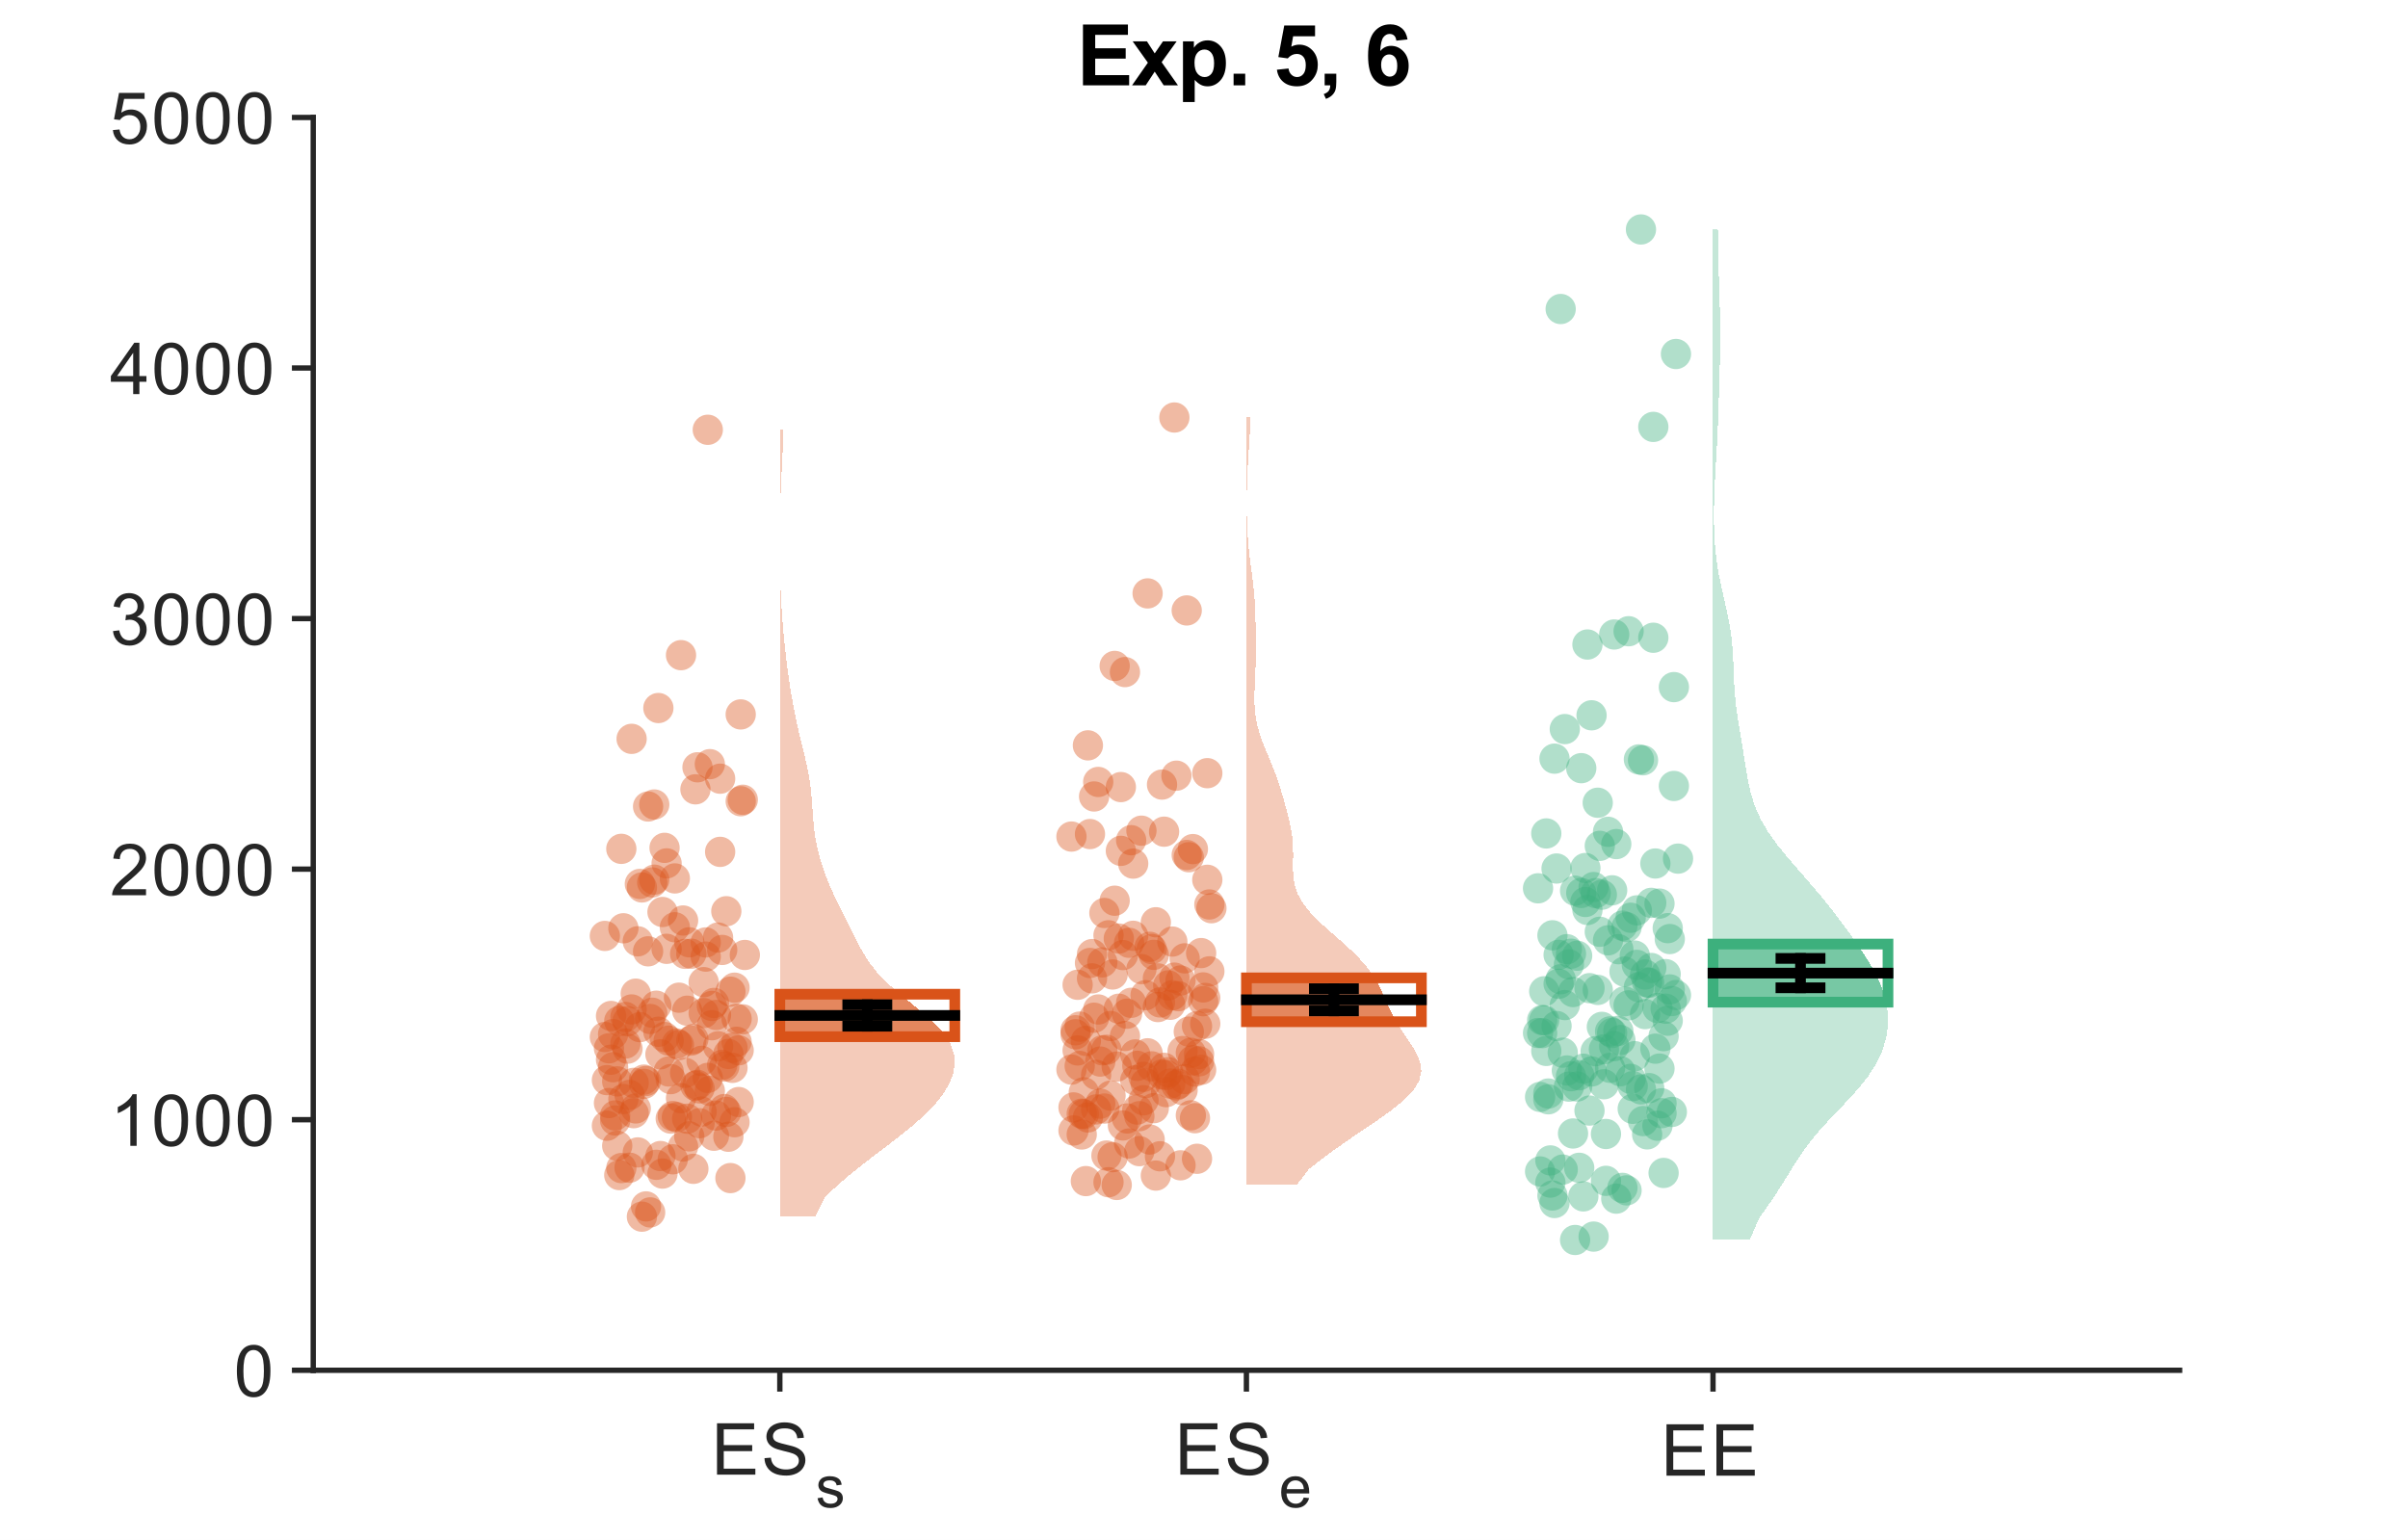 <?xml version="1.0"?>
<!DOCTYPE svg PUBLIC '-//W3C//DTD SVG 1.0//EN'
          'http://www.w3.org/TR/2001/REC-SVG-20010904/DTD/svg10.dtd'>
<svg xmlns:xlink="http://www.w3.org/1999/xlink" style="fill-opacity:1; color-rendering:auto; color-interpolation:auto; text-rendering:auto; stroke:black; stroke-linecap:square; stroke-miterlimit:10; shape-rendering:auto; stroke-opacity:1; fill:black; stroke-dasharray:none; font-weight:normal; stroke-width:1; font-family:'Dialog'; font-style:normal; stroke-linejoin:miter; font-size:12px; stroke-dashoffset:0; image-rendering:auto;" width="369" height="236" xmlns="http://www.w3.org/2000/svg"
><rect width="100%" height="100%" fill="#333333" stroke="none"/><!--Generated by the Batik Graphics2D SVG Generator--><defs id="genericDefs"
  /><g
  ><defs id="defs1"
    ><clipPath clipPathUnits="userSpaceOnUse" id="clipPath1"
      ><path d="M0 0 L369 0 L369 236 L0 236 L0 0 Z"
      /></clipPath
    ></defs
    ><g style="fill:white; stroke:white;"
    ><rect x="0" y="0" width="369" style="clip-path:url(#clipPath1); stroke:none;" height="236"
    /></g
    ><g style="fill:white; text-rendering:optimizeSpeed; color-rendering:optimizeSpeed; image-rendering:optimizeSpeed; shape-rendering:crispEdges; stroke:white; color-interpolation:sRGB;"
    ><rect x="0" width="369" height="236" y="0" style="stroke:none;"
      /><path style="stroke:none;" d="M48 210 L334 210 L334 18 L48 18 Z"
    /></g
    ><g transform="translate(191,16.075)" style="font-size:12.619px; text-rendering:geometricPrecision; image-rendering:optimizeQuality; color-rendering:optimizeQuality; font-family:'Arial'; color-interpolation:linearRGB; font-weight:bold;"
    ><path style="stroke:none;" d="M-25.047 -3 L-25.047 -12.312 L-18.156 -12.312 L-18.156 -10.734 L-23.172 -10.734 L-23.172 -8.672 L-18.5 -8.672 L-18.5 -7.094 L-23.172 -7.094 L-23.172 -4.562 L-17.969 -4.562 L-17.969 -3 L-25.047 -3 ZM-17.522 -3 L-15.1 -6.469 L-17.428 -9.734 L-15.241 -9.734 L-14.053 -7.891 L-12.788 -9.734 L-10.694 -9.734 L-12.991 -6.547 L-10.491 -3 L-12.678 -3 L-14.053 -5.094 L-15.428 -3 L-17.522 -3 ZM-9.721 -9.734 L-8.049 -9.734 L-8.049 -8.75 Q-7.721 -9.266 -7.174 -9.578 Q-6.627 -9.891 -5.955 -9.891 Q-4.768 -9.891 -3.955 -8.969 Q-3.143 -8.047 -3.143 -6.406 Q-3.143 -4.719 -3.963 -3.781 Q-4.784 -2.844 -5.955 -2.844 Q-6.518 -2.844 -6.971 -3.07 Q-7.424 -3.297 -7.924 -3.828 L-7.924 -0.438 L-9.721 -0.438 L-9.721 -9.734 ZM-7.955 -6.484 Q-7.955 -5.344 -7.502 -4.805 Q-7.049 -4.266 -6.393 -4.266 Q-5.784 -4.266 -5.37 -4.766 Q-4.955 -5.266 -4.955 -6.391 Q-4.955 -7.453 -5.377 -7.969 Q-5.799 -8.484 -6.424 -8.484 Q-7.08 -8.484 -7.518 -7.977 Q-7.955 -7.469 -7.955 -6.484 ZM-1.966 -3 L-1.966 -4.781 L-0.184 -4.781 L-0.184 -3 L-1.966 -3 ZM4.673 -5.391 L6.454 -5.578 Q6.532 -4.969 6.907 -4.617 Q7.282 -4.266 7.766 -4.266 Q8.329 -4.266 8.712 -4.719 Q9.095 -5.172 9.095 -6.094 Q9.095 -6.953 8.712 -7.383 Q8.329 -7.812 7.72 -7.812 Q6.938 -7.812 6.329 -7.125 L4.891 -7.328 L5.798 -12.172 L10.517 -12.172 L10.517 -10.516 L7.157 -10.516 L6.876 -8.922 Q7.47 -9.234 8.095 -9.234 Q9.282 -9.234 10.11 -8.367 Q10.938 -7.5 10.938 -6.125 Q10.938 -4.969 10.267 -4.078 Q9.36 -2.844 7.751 -2.844 Q6.454 -2.844 5.641 -3.531 Q4.829 -4.219 4.673 -5.391 ZM11.989 -4.781 L13.771 -4.781 L13.771 -3.516 Q13.771 -2.734 13.638 -2.289 Q13.505 -1.844 13.13 -1.484 Q12.755 -1.125 12.192 -0.922 L11.849 -1.656 Q12.38 -1.844 12.607 -2.148 Q12.833 -2.453 12.849 -3 L11.989 -3 L11.989 -4.781 ZM24.69 -10.031 L22.972 -9.844 Q22.909 -10.375 22.636 -10.625 Q22.362 -10.875 21.94 -10.875 Q21.378 -10.875 20.987 -10.367 Q20.597 -9.859 20.503 -8.25 Q21.159 -9.047 22.159 -9.047 Q23.268 -9.047 24.065 -8.195 Q24.862 -7.344 24.862 -6 Q24.862 -4.562 24.026 -3.703 Q23.19 -2.844 21.878 -2.844 Q20.472 -2.844 19.558 -3.938 Q18.643 -5.031 18.643 -7.531 Q18.643 -10.078 19.589 -11.211 Q20.534 -12.344 22.05 -12.344 Q23.112 -12.344 23.808 -11.75 Q24.503 -11.156 24.69 -10.031 ZM20.643 -6.141 Q20.643 -5.266 21.05 -4.797 Q21.456 -4.328 21.956 -4.328 Q22.456 -4.328 22.784 -4.711 Q23.112 -5.094 23.112 -5.984 Q23.112 -6.891 22.761 -7.312 Q22.409 -7.734 21.878 -7.734 Q21.362 -7.734 21.003 -7.328 Q20.643 -6.922 20.643 -6.141 Z"
    /></g
    ><g style="fill:rgb(244,203,186); text-rendering:optimizeSpeed; color-rendering:optimizeSpeed; image-rendering:optimizeSpeed; shape-rendering:crispEdges; stroke:rgb(244,203,186); color-interpolation:sRGB;"
    ><path style="stroke:none;" d="M129.84 180.362 L131.777 178.791 L133.805 177.22 L135.871 175.649 L137.911 174.078 L139.852 172.507 L141.624 170.936 L143.165 169.365 L144.433 167.794 L145.397 166.223 L146.034 164.652 L146.312 163.081 L146.194 161.51 L145.639 159.939 L144.63 158.368 L143.199 156.797 L141.441 155.226 L139.509 153.655 L137.584 152.084 L135.826 150.513 L134.332 148.942 L133.12 147.371 L132.135 145.8 L131.287 144.23 L130.495 142.659 L129.709 141.088 L128.923 139.517 L128.154 137.946 L127.43 136.375 L126.769 134.804 L126.186 133.233 L125.686 131.662 L125.277 130.091 L124.965 128.52 L124.746 126.949 L124.601 125.378 L124.493 123.807 L124.378 122.236 L124.215 120.665 L123.982 119.094 L123.679 117.523 L123.324 115.952 L122.943 114.381 L122.564 112.81 L122.202 111.239 L121.867 109.668 L121.559 108.097 L121.278 106.526 L121.025 104.955 L120.796 103.384 L120.59 101.813 L120.403 100.242 L120.233 98.671 L120.078 97.1 L119.938 95.529 L119.817 93.958 L119.717 92.387 L119.64 90.816 L119.585 89.245 L119.549 87.674 L119.527 86.103 L119.516 84.532 L119.513 82.961 L119.517 81.39 L119.53 79.819 L119.554 78.248 L119.591 76.677 L119.645 75.106 L119.715 73.535 L119.796 71.964 L119.878 70.393 L119.95 68.822 L119.997 65.866 L119.5 65.866 L119.5 186.461 L124.934 186.461 L126.392 183.504 L128.034 181.933 Z"
      /><path d="M137.933 152.369 L119.5 152.369 L119.5 158.879 L144.958 158.879 L144.706 158.486 L144.405 158.122 L143.758 157.411 L143.496 157.123 L142.876 156.509 L142.833 156.47 L142.554 156.221 L142.489 156.163 L142.446 156.125 L142.145 155.856 L141.973 155.702 L141.802 155.549 L141.479 155.261 L141.412 155.203 L141.034 154.896 L140.798 154.704 L140.137 154.166 L140.09 154.128 L139.571 153.706 L138.582 152.899 Z" style="fill:rgb(228,135,94); stroke:none;"
    /></g
    ><g style="stroke-linecap:butt; fill:rgb(217,83,25); text-rendering:geometricPrecision; color-rendering:optimizeQuality; image-rendering:optimizeQuality; stroke:rgb(217,83,25); color-interpolation:linearRGB; stroke-width:1.639;"
    ><path d="M119.5 158.879 L146.312 158.879 L146.312 152.369 L119.5 152.369 Z" style="fill:none; fill-rule:evenodd;"
    /></g
    ><g transform="translate(92.688,143.434)" style="fill-opacity:0.4; fill:rgb(217,83,25); text-rendering:geometricPrecision; color-rendering:optimizeQuality; image-rendering:optimizeQuality; stroke:rgb(217,83,25); color-interpolation:linearRGB; stroke-opacity:0.4;"
    ><circle r="2.318" style="stroke:none;" cx="0" cy="0"
      /><circle r="2.318" style="stroke:none;" cx="0" transform="translate(0.315,22.099)" cy="0"
      /><circle r="2.318" style="stroke:none;" cx="0" transform="translate(0.631,25.613)" cy="0"
      /><circle r="2.318" style="stroke:none;" cx="0" transform="translate(0.946,12.269)" cy="0"
      /><circle r="2.318" style="stroke:none;" cx="0" transform="translate(1.262,15.053)" cy="0"
      /><circle r="2.318" style="stroke:none;" cx="0" transform="translate(1.577,27.514)" cy="0"
      /><circle r="2.318" style="stroke:none;" cx="0" transform="translate(1.893,32.16)" cy="0"
      /><circle r="2.318" style="stroke:none;" cx="0" transform="translate(2.208,13.037)" cy="0"
      /><circle r="2.318" style="stroke:none;" cx="0" transform="translate(2.523,-13.344)" cy="0"
      /><circle r="2.318" style="stroke:none;" cx="0" transform="translate(2.839,24.998)" cy="0"
      /><circle r="2.318" style="stroke:none;" cx="0" transform="translate(3.154,16.493)" cy="0"
      /><circle r="2.318" style="stroke:none;" cx="0" transform="translate(3.47,13.075)" cy="0"
      /><circle r="2.318" style="stroke:none;" cx="0" transform="translate(3.785,24.365)" cy="0"
      /><circle r="2.318" style="stroke:none;" cx="0" transform="translate(4.101,-30.202)" cy="0"
      /><circle r="2.318" style="stroke:none;" cx="0" transform="translate(4.416,22.522)" cy="0"
      /><circle r="2.318" style="stroke:none;" cx="0" transform="translate(4.732,8.851)" cy="0"
      /><circle r="2.318" style="stroke:none;" cx="0" transform="translate(5.047,33.178)" cy="0"
      /><circle r="2.318" style="stroke:none;" cx="0" transform="translate(5.362,-7.968)" cy="0"
      /><circle r="2.318" style="stroke:none;" cx="0" transform="translate(5.678,43.027)" cy="0"
      /><circle r="2.318" style="stroke:none;" cx="0" transform="translate(5.993,22.022)" cy="0"
      /><circle r="2.318" style="stroke:none;" cx="0" transform="translate(6.309,22.234)" cy="0"
      /><circle r="2.318" style="stroke:none;" cx="0" transform="translate(6.624,2.362)" cy="0"
      /><circle r="2.318" style="stroke:none;" cx="0" transform="translate(6.94,42.374)" cy="0"
      /><circle r="2.318" style="stroke:none;" cx="0" transform="translate(7.255,-8.198)" cy="0"
      /><circle r="2.318" style="stroke:none;" cx="0" transform="translate(7.571,-8.621)" cy="0"
      /><circle r="2.318" style="stroke:none;" cx="0" transform="translate(7.886,10.694)" cy="0"
      /><circle r="2.318" style="stroke:none;" cx="0" transform="translate(8.201,14.688)" cy="0"
      /><circle r="2.318" style="stroke:none;" cx="0" transform="translate(8.517,33.734)" cy="0"
      /><circle r="2.318" style="stroke:none;" cx="0" transform="translate(8.832,36.422)" cy="0"
      /><circle r="2.318" style="stroke:none;" cx="0" transform="translate(9.148,-13.498)" cy="0"
      /><circle r="2.318" style="stroke:none;" cx="0" transform="translate(9.463,-11.117)" cy="0"
      /><circle r="2.318" style="stroke:none;" cx="0" transform="translate(9.779,20.774)" cy="0"
      /><circle r="2.318" style="stroke:none;" cx="0" transform="translate(10.094,21.946)" cy="0"
      /><circle r="2.318" style="stroke:none;" cx="0" transform="translate(10.41,34.234)" cy="0"
      /><circle r="2.318" style="stroke:none;" cx="0" transform="translate(10.725,-1.325)" cy="0"
      /><circle r="2.318" style="stroke:none;" cx="0" transform="translate(11.04,27.782)" cy="0"
      /><circle r="2.318" style="stroke:none;" cx="0" transform="translate(11.356,9.466)" cy="0"
      /><circle r="2.318" style="stroke:none;" cx="0" transform="translate(11.671,-43.027)" cy="0"
      /><circle r="2.318" style="stroke:none;" cx="0" transform="translate(11.987,-2.362)" cy="0"
      /><circle r="2.318" style="stroke:none;" cx="0" transform="translate(12.302,2.746)" cy="0"
      /><circle r="2.318" style="stroke:none;" cx="0" transform="translate(12.618,11.462)" cy="0"
      /><circle r="2.318" style="stroke:none;" cx="0" transform="translate(12.933,30.72)" cy="0"
      /><circle r="2.318" style="stroke:none;" cx="0" transform="translate(13.248,16.032)" cy="0"
      /><circle r="2.318" style="stroke:none;" cx="0" transform="translate(13.564,15.802)" cy="0"
      /><circle r="2.318" style="stroke:none;" cx="0" transform="translate(13.879,22.963)" cy="0"
      /><circle r="2.318" style="stroke:none;" cx="0" transform="translate(14.195,-25.843)" cy="0"
      /><circle r="2.318" style="stroke:none;" cx="0" transform="translate(14.51,23.366)" cy="0"
      /><circle r="2.318" style="stroke:none;" cx="0" transform="translate(14.826,19.142)" cy="0"
      /><circle r="2.318" style="stroke:none;" cx="0" transform="translate(15.141,7.085)" cy="0"
      /><circle r="2.318" style="stroke:none;" cx="0" transform="translate(15.457,3.168)" cy="0"
      /><circle r="2.318" style="stroke:none;" cx="0" transform="translate(15.772,21.754)" cy="0"
      /><circle r="2.318" style="stroke:none;" cx="0" transform="translate(16.087,-26.323)" cy="0"
      /><circle r="2.318" style="stroke:none;" cx="0" transform="translate(16.403,13.69)" cy="0"
      /><circle r="2.318" style="stroke:none;" cx="0" transform="translate(16.718,10.272)" cy="0"
      /><circle r="2.318" style="stroke:none;" cx="0" transform="translate(17.034,27.533)" cy="0"
      /><circle r="2.318" style="stroke:none;" cx="0" transform="translate(17.349,16.915)" cy="0"
      /><circle r="2.318" style="stroke:none;" cx="0" transform="translate(17.665,-24.096)" cy="0"
      /><circle r="2.318" style="stroke:none;" cx="0" transform="translate(17.98,2.15)" cy="0"
      /><circle r="2.318" style="stroke:none;" cx="0" transform="translate(18.296,26.534)" cy="0"
      /><circle r="2.318" style="stroke:none;" cx="0" transform="translate(18.611,-3.782)" cy="0"
      /><circle r="2.318" style="stroke:none;" cx="0" transform="translate(18.927,18.086)" cy="0"
      /><circle r="2.318" style="stroke:none;" cx="0" transform="translate(19.242,8.544)" cy="0"
      /><circle r="2.318" style="stroke:none;" cx="0" transform="translate(19.557,17.146)" cy="0"
      /><circle r="2.318" style="stroke:none;" cx="0" transform="translate(19.873,7.93)" cy="0"
      /><circle r="2.318" style="stroke:none;" cx="0" transform="translate(20.188,12.691)" cy="0"
      /><circle r="2.318" style="stroke:none;" cx="0" transform="translate(20.504,25.459)" cy="0"
      /><circle r="2.318" style="stroke:none;" cx="0" transform="translate(20.819,-20.64)" cy="0"
      /><circle r="2.318" style="stroke:none;" cx="0" transform="translate(21.135,-20.87)" cy="0"
      /><circle r="2.318" style="stroke:none;" cx="0" transform="translate(21.45,2.918)" cy="0"
      /><circle r="2.318" style="stroke:none;" cx="0" transform="translate(21.135,12.787)" cy="0"
      /><circle r="2.318" style="stroke:none;" cx="0" transform="translate(20.819,-33.946)" cy="0"
      /><circle r="2.318" style="stroke:none;" cx="0" transform="translate(20.504,17.53)" cy="0"
      /><circle r="2.318" style="stroke:none;" cx="0" transform="translate(20.188,16.224)" cy="0"
      /><circle r="2.318" style="stroke:none;" cx="0" transform="translate(19.873,28.55)" cy="0"
      /><circle r="2.318" style="stroke:none;" cx="0" transform="translate(19.557,20.218)" cy="0"
      /><circle r="2.318" style="stroke:none;" cx="0" transform="translate(19.242,37.114)" cy="0"
      /><circle r="2.318" style="stroke:none;" cx="0" transform="translate(18.927,30.778)" cy="0"
      /><circle r="2.318" style="stroke:none;" cx="0" transform="translate(18.611,26.976)" cy="0"
      /><circle r="2.318" style="stroke:none;" cx="0" transform="translate(18.296,20.026)" cy="0"
      /><circle r="2.318" style="stroke:none;" cx="0" transform="translate(17.98,19.757)" cy="0"
      /><circle r="2.318" style="stroke:none;" cx="0" transform="translate(17.665,-12.883)" cy="0"
      /><circle r="2.318" style="stroke:none;" cx="0" transform="translate(17.349,0.25)" cy="0"
      /><circle r="2.318" style="stroke:none;" cx="0" transform="translate(17.034,12.115)" cy="0"
      /><circle r="2.318" style="stroke:none;" cx="0" transform="translate(16.718,30.624)" cy="0"
      /><circle r="2.318" style="stroke:none;" cx="0" transform="translate(16.403,10.733)" cy="0"
      /><circle r="2.318" style="stroke:none;" cx="0" transform="translate(16.087,23.75)" cy="0"
      /><circle r="2.318" style="stroke:none;" cx="0" transform="translate(15.772,-77.568)" cy="0"
      /><circle r="2.318" style="stroke:none;" cx="0" transform="translate(15.457,0.998)" cy="0"
      /><circle r="2.318" style="stroke:none;" cx="0" transform="translate(15.141,11.827)" cy="0"
      /><circle r="2.318" style="stroke:none;" cx="0" transform="translate(14.826,26.918)" cy="0"
      /><circle r="2.318" style="stroke:none;" cx="0" transform="translate(14.51,28.704)" cy="0"
      /><circle r="2.318" style="stroke:none;" cx="0" transform="translate(14.195,22.829)" cy="0"
      /><circle r="2.318" style="stroke:none;" cx="0" transform="translate(13.879,-22.464)" cy="0"
      /><circle r="2.318" style="stroke:none;" cx="0" transform="translate(13.564,35.693)" cy="0"
      /><circle r="2.318" style="stroke:none;" cx="0" transform="translate(13.248,2.726)" cy="0"
      /><circle r="2.318" style="stroke:none;" cx="0" transform="translate(12.933,0.979)" cy="0"
      /><circle r="2.318" style="stroke:none;" cx="0" transform="translate(12.618,28.013)" cy="0"
      /><circle r="2.318" style="stroke:none;" cx="0" transform="translate(12.302,20.986)" cy="0"
      /><circle r="2.318" style="stroke:none;" cx="0" transform="translate(11.987,32.275)" cy="0"
      /><circle r="2.318" style="stroke:none;" cx="0" transform="translate(11.671,24.864)" cy="0"
      /><circle r="2.318" style="stroke:none;" cx="0" transform="translate(11.356,16.723)" cy="0"
      /><circle r="2.318" style="stroke:none;" cx="0" transform="translate(11.04,16.493)" cy="0"
      /><circle r="2.318" style="stroke:none;" cx="0" transform="translate(10.725,-8.813)" cy="0"
      /><circle r="2.318" style="stroke:none;" cx="0" transform="translate(10.41,27.61)" cy="0"
      /><circle r="2.318" style="stroke:none;" cx="0" transform="translate(10.094,27.994)" cy="0"
      /><circle r="2.318" style="stroke:none;" cx="0" transform="translate(9.779,16.051)" cy="0"
      /><circle r="2.318" style="stroke:none;" cx="0" transform="translate(9.463,1.978)" cy="0"
      /><circle r="2.318" style="stroke:none;" cx="0" transform="translate(9.148,15.494)" cy="0"
      /><circle r="2.318" style="stroke:none;" cx="0" transform="translate(8.832,-3.667)" cy="0"
      /><circle r="2.318" style="stroke:none;" cx="0" transform="translate(8.517,18.144)" cy="0"
      /><circle r="2.318" style="stroke:none;" cx="0" transform="translate(8.201,-34.925)" cy="0"
      /><circle r="2.318" style="stroke:none;" cx="0" transform="translate(7.886,35.078)" cy="0"
      /><circle r="2.318" style="stroke:none;" cx="0" transform="translate(7.571,-20.141)" cy="0"
      /><circle r="2.318" style="stroke:none;" cx="0" transform="translate(7.255,11.77)" cy="0"
      /><circle r="2.318" style="stroke:none;" cx="0" transform="translate(6.94,12.73)" cy="0"
      /><circle r="2.318" style="stroke:none;" cx="0" transform="translate(6.624,-19.834)" cy="0"
      /><circle r="2.318" style="stroke:none;" cx="0" transform="translate(6.309,41.453)" cy="0"
      /><circle r="2.318" style="stroke:none;" cx="0" transform="translate(5.993,22.675)" cy="0"
      /><circle r="2.318" style="stroke:none;" cx="0" transform="translate(5.678,-7.43)" cy="0"
      /><circle r="2.318" style="stroke:none;" cx="0" transform="translate(5.362,13.978)" cy="0"
      /><circle r="2.318" style="stroke:none;" cx="0" transform="translate(5.047,0.826)" cy="0"
      /><circle r="2.318" style="stroke:none;" cx="0" transform="translate(4.732,26.438)" cy="0"
      /><circle r="2.318" style="stroke:none;" cx="0" transform="translate(4.416,27.168)" cy="0"
      /><circle r="2.318" style="stroke:none;" cx="0" transform="translate(4.101,11.27)" cy="0"
      /><circle r="2.318" style="stroke:none;" cx="0" transform="translate(3.785,35.52)" cy="0"
      /><circle r="2.318" style="stroke:none;" cx="0" transform="translate(3.47,17.28)" cy="0"
      /><circle r="2.318" style="stroke:none;" cx="0" transform="translate(3.154,12.422)" cy="0"
      /><circle r="2.318" style="stroke:none;" cx="0" transform="translate(2.839,-1.171)" cy="0"
      /><circle r="2.318" style="stroke:none;" cx="0" transform="translate(2.523,35.578)" cy="0"
      /><circle r="2.318" style="stroke:none;" cx="0" transform="translate(2.208,36.653)" cy="0"
      /><circle r="2.318" style="stroke:none;" cx="0" transform="translate(1.893,22.291)" cy="0"
      /><circle r="2.318" style="stroke:none;" cx="0" transform="translate(1.577,28.282)" cy="0"
      /><circle r="2.318" style="stroke:none;" cx="0" transform="translate(1.262,20.122)" cy="0"
      /><circle r="2.318" style="stroke:none;" cx="0" transform="translate(0.946,18.97)" cy="0"
      /><circle r="2.318" style="stroke:none;" cx="0" transform="translate(0.631,17.222)" cy="0"
      /><circle r="2.318" style="stroke:none;" cx="0" transform="translate(0.315,29.088)" cy="0"
      /><circle r="2.318" style="stroke:none;" cx="0" transform="translate(0,15.494)" cy="0"
    /></g
    ><g style="stroke-linecap:butt; text-rendering:geometricPrecision; color-rendering:optimizeQuality; image-rendering:optimizeQuality; stroke-linejoin:round; color-interpolation:linearRGB; stroke-width:1.639;"
    ><line y2="155.624" style="fill:none;" x1="119.5" x2="146.312" y1="155.624"
      /><line y2="157.27" style="fill:none;" x1="132.906" x2="132.906" y1="155.624"
      /><line y2="153.978" style="fill:none;" x1="132.906" x2="132.906" y1="155.624"
    /></g
    ><g style="text-rendering:geometricPrecision; color-rendering:optimizeQuality; color-interpolation:linearRGB; image-rendering:optimizeQuality;" transform="translate(132.906,157.27)"
    ><path style="stroke:none;" d="M-3 0 L3 0"
    /></g
    ><g transform="translate(132.906,157.27)" style="stroke-linecap:butt; text-rendering:geometricPrecision; color-rendering:optimizeQuality; image-rendering:optimizeQuality; color-interpolation:linearRGB; stroke-width:1.639;"
    ><path style="fill:none;" d="M-3 0 L3 0"
    /></g
    ><g style="text-rendering:geometricPrecision; color-rendering:optimizeQuality; color-interpolation:linearRGB; image-rendering:optimizeQuality;" transform="translate(132.906,153.978)"
    ><path style="stroke:none;" d="M-3 0 L3 0"
    /></g
    ><g transform="translate(132.906,153.978)" style="stroke-linecap:butt; text-rendering:geometricPrecision; color-rendering:optimizeQuality; image-rendering:optimizeQuality; color-interpolation:linearRGB; stroke-width:1.639;"
    ><path style="fill:none;" d="M-3 0 L3 0"
    /></g
    ><g style="fill:rgb(244,203,186); text-rendering:optimizeSpeed; color-rendering:optimizeSpeed; image-rendering:optimizeSpeed; shape-rendering:crispEdges; stroke:rgb(244,203,186); color-interpolation:sRGB;"
    ><path style="stroke:none;" d="M199.774 138.592 L198.896 137.088 L198.38 135.583 L198.164 134.078 L198.134 132.574 L198.162 131.069 L198.136 129.564 L197.995 128.06 L197.733 126.555 L197.387 125.05 L196.994 123.546 L196.575 122.041 L196.122 120.537 L195.613 119.032 L195.039 117.527 L194.415 116.023 L193.786 114.518 L193.212 113.014 L192.75 111.509 L192.432 110.004 L192.264 108.5 L192.221 106.995 L192.26 105.49 L192.331 103.986 L192.394 102.481 L192.43 100.977 L192.438 99.472 L192.429 97.967 L192.414 96.463 L192.391 94.958 L192.348 93.454 L192.267 91.949 L192.138 90.444 L191.967 88.94 L191.769 87.435 L191.571 85.93 L191.393 84.426 L191.252 82.921 L191.151 81.416 L191.087 79.912 L191.054 78.407 L191.046 76.903 L191.061 75.398 L191.099 73.893 L191.159 72.389 L191.241 70.884 L191.338 69.38 L191.437 67.875 L191.52 66.37 L191.569 63.984 L191 63.984 L191 181.603 L198.713 181.603 L200.525 179.217 L202.451 177.712 L204.486 176.208 L206.623 174.703 L208.834 173.198 L211.053 171.694 L213.17 170.189 L215.042 168.685 L216.516 167.18 L217.461 165.675 L217.812 164.171 L217.593 162.666 L216.921 161.161 L215.977 159.657 L214.957 158.152 L214.008 156.648 L213.198 155.143 L212.504 153.638 L211.839 152.134 L211.092 150.629 L210.163 149.125 L208.991 147.62 L207.568 146.115 L205.944 144.611 L204.22 143.106 L202.528 141.601 L201.007 140.097 Z"
      /><path d="M191 149.863 L191 156.582 L213.973 156.582 L213.644 155.971 L213.313 155.357 L212.996 154.704 L212.942 154.589 L212.827 154.339 L212.668 153.994 L212.526 153.686 L212.5 153.629 L212.415 153.437 L212.194 152.938 L212.076 152.669 L212.016 152.534 L212.008 152.515 L211.438 151.325 L211.285 151.018 L211.238 150.922 L210.87 150.269 L210.668 149.942 L210.619 149.863 Z" style="fill:rgb(228,135,94); stroke:none;"
    /></g
    ><g style="stroke-linecap:butt; fill:rgb(217,83,25); text-rendering:geometricPrecision; color-rendering:optimizeQuality; image-rendering:optimizeQuality; stroke:rgb(217,83,25); color-interpolation:linearRGB; stroke-width:1.639;"
    ><path d="M191 156.582 L217.812 156.582 L217.812 149.863 L191 149.863 Z" style="fill:none; fill-rule:evenodd;"
    /></g
    ><g transform="translate(164.188,128.208)" style="fill-opacity:0.4; fill:rgb(217,83,25); text-rendering:geometricPrecision; color-rendering:optimizeQuality; image-rendering:optimizeQuality; stroke:rgb(217,83,25); color-interpolation:linearRGB; stroke-opacity:0.4;"
    ><circle r="2.318" style="stroke:none;" cx="0" cy="0"
      /><circle r="2.318" style="stroke:none;" cx="0" transform="translate(0.315,45.043)" cy="0"
      /><circle r="2.318" style="stroke:none;" cx="0" transform="translate(0.631,29.683)" cy="0"
      /><circle r="2.318" style="stroke:none;" cx="0" transform="translate(0.946,22.714)" cy="0"
      /><circle r="2.318" style="stroke:none;" cx="0" transform="translate(1.262,35.155)" cy="0"
      /><circle r="2.318" style="stroke:none;" cx="0" transform="translate(1.577,42.47)" cy="0"
      /><circle r="2.318" style="stroke:none;" cx="0" transform="translate(1.893,42.547)" cy="0"
      /><circle r="2.318" style="stroke:none;" cx="0" transform="translate(2.208,31.315)" cy="0"
      /><circle r="2.318" style="stroke:none;" cx="0" transform="translate(2.523,-13.978)" cy="0"
      /><circle r="2.318" style="stroke:none;" cx="0" transform="translate(2.839,19.373)" cy="0"
      /><circle r="2.318" style="stroke:none;" cx="0" transform="translate(3.154,21.734)" cy="0"
      /><circle r="2.318" style="stroke:none;" cx="0" transform="translate(3.47,-6.144)" cy="0"
      /><circle r="2.318" style="stroke:none;" cx="0" transform="translate(3.785,36.518)" cy="0"
      /><circle r="2.318" style="stroke:none;" cx="0" transform="translate(4.101,-8.371)" cy="0"
      /><circle r="2.318" style="stroke:none;" cx="0" transform="translate(4.416,34.483)" cy="0"
      /><circle r="2.318" style="stroke:none;" cx="0" transform="translate(4.732,19.277)" cy="0"
      /><circle r="2.318" style="stroke:none;" cx="0" transform="translate(5.047,41.683)" cy="0"
      /><circle r="2.318" style="stroke:none;" cx="0" transform="translate(5.362,48.883)" cy="0"
      /><circle r="2.318" style="stroke:none;" cx="0" transform="translate(5.678,52.973)" cy="0"
      /><circle r="2.318" style="stroke:none;" cx="0" transform="translate(5.993,29.03)" cy="0"
      /><circle r="2.318" style="stroke:none;" cx="0" transform="translate(6.309,21.139)" cy="0"
      /><circle r="2.318" style="stroke:none;" cx="0" transform="translate(6.624,9.83)" cy="0"
      /><circle r="2.318" style="stroke:none;" cx="0" transform="translate(6.94,53.395)" cy="0"
      /><circle r="2.318" style="stroke:none;" cx="0" transform="translate(7.255,15.629)" cy="0"
      /><circle r="2.318" style="stroke:none;" cx="0" transform="translate(7.571,2.189)" cy="0"
      /><circle r="2.318" style="stroke:none;" cx="0" transform="translate(7.886,18.163)" cy="0"
      /><circle r="2.318" style="stroke:none;" cx="0" transform="translate(8.201,30.566)" cy="0"
      /><circle r="2.318" style="stroke:none;" cx="0" transform="translate(8.517,43.2)" cy="0"
      /><circle r="2.318" style="stroke:none;" cx="0" transform="translate(8.832,47.04)" cy="0"
      /><circle r="2.318" style="stroke:none;" cx="0" transform="translate(9.148,0.557)" cy="0"
      /><circle r="2.318" style="stroke:none;" cx="0" transform="translate(9.463,15.206)" cy="0"
      /><circle r="2.318" style="stroke:none;" cx="0" transform="translate(9.779,37.344)" cy="0"
      /><circle r="2.318" style="stroke:none;" cx="0" transform="translate(10.094,35.136)" cy="0"
      /><circle r="2.318" style="stroke:none;" cx="0" transform="translate(10.41,42.854)" cy="0"
      /><circle r="2.318" style="stroke:none;" cx="0" transform="translate(10.725,20.314)" cy="0"
      /><circle r="2.318" style="stroke:none;" cx="0" transform="translate(11.04,40.416)" cy="0"
      /><circle r="2.318" style="stroke:none;" cx="0" transform="translate(11.356,24.307)" cy="0"
      /><circle r="2.318" style="stroke:none;" cx="0" transform="translate(11.671,-37.267)" cy="0"
      /><circle r="2.318" style="stroke:none;" cx="0" transform="translate(11.987,16.896)" cy="0"
      /><circle r="2.318" style="stroke:none;" cx="0" transform="translate(12.302,17.242)" cy="0"
      /><circle r="2.318" style="stroke:none;" cx="0" transform="translate(12.618,18.125)" cy="0"
      /><circle r="2.318" style="stroke:none;" cx="0" transform="translate(12.933,51.955)" cy="0"
      /><circle r="2.318" style="stroke:none;" cx="0" transform="translate(13.248,21.734)" cy="0"
      /><circle r="2.318" style="stroke:none;" cx="0" transform="translate(13.564,25.421)" cy="0"
      /><circle r="2.318" style="stroke:none;" cx="0" transform="translate(13.879,36.461)" cy="0"
      /><circle r="2.318" style="stroke:none;" cx="0" transform="translate(14.195,-0.749)" cy="0"
      /><circle r="2.318" style="stroke:none;" cx="0" transform="translate(14.51,39.168)" cy="0"
      /><circle r="2.318" style="stroke:none;" cx="0" transform="translate(14.826,22.81)" cy="0"
      /><circle r="2.318" style="stroke:none;" cx="0" transform="translate(15.141,37.862)" cy="0"
      /><circle r="2.318" style="stroke:none;" cx="0" transform="translate(15.457,16.09)" cy="0"
      /><circle r="2.318" style="stroke:none;" cx="0" transform="translate(15.772,21.619)" cy="0"
      /><circle r="2.318" style="stroke:none;" cx="0" transform="translate(16.087,-9.331)" cy="0"
      /><circle r="2.318" style="stroke:none;" cx="0" transform="translate(16.403,37.901)" cy="0"
      /><circle r="2.318" style="stroke:none;" cx="0" transform="translate(16.718,22.061)" cy="0"
      /><circle r="2.318" style="stroke:none;" cx="0" transform="translate(17.034,38.861)" cy="0"
      /><circle r="2.318" style="stroke:none;" cx="0" transform="translate(17.349,37.171)" cy="0"
      /><circle r="2.318" style="stroke:none;" cx="0" transform="translate(17.665,-34.656)" cy="0"
      /><circle r="2.318" style="stroke:none;" cx="0" transform="translate(17.98,3.168)" cy="0"
      /><circle r="2.318" style="stroke:none;" cx="0" transform="translate(18.296,42.72)" cy="0"
      /><circle r="2.318" style="stroke:none;" cx="0" transform="translate(18.611,1.92)" cy="0"
      /><circle r="2.318" style="stroke:none;" cx="0" transform="translate(18.927,36.019)" cy="0"
      /><circle r="2.318" style="stroke:none;" cx="0" transform="translate(19.242,29.05)" cy="0"
      /><circle r="2.318" style="stroke:none;" cx="0" transform="translate(19.557,33.331)" cy="0"
      /><circle r="2.318" style="stroke:none;" cx="0" transform="translate(19.873,17.856)" cy="0"
      /><circle r="2.318" style="stroke:none;" cx="0" transform="translate(20.188,23.117)" cy="0"
      /><circle r="2.318" style="stroke:none;" cx="0" transform="translate(20.504,28.685)" cy="0"
      /><circle r="2.318" style="stroke:none;" cx="0" transform="translate(20.819,-9.715)" cy="0"
      /><circle r="2.318" style="stroke:none;" cx="0" transform="translate(21.135,10.406)" cy="0"
      /><circle r="2.318" style="stroke:none;" cx="0" transform="translate(21.45,10.982)" cy="0"
      /><circle r="2.318" style="stroke:none;" cx="0" transform="translate(21.135,20.659)" cy="0"
      /><circle r="2.318" style="stroke:none;" cx="0" transform="translate(20.819,6.624)" cy="0"
      /><circle r="2.318" style="stroke:none;" cx="0" transform="translate(20.504,24.73)" cy="0"
      /><circle r="2.318" style="stroke:none;" cx="0" transform="translate(20.188,25.229)" cy="0"
      /><circle r="2.318" style="stroke:none;" cx="0" transform="translate(19.873,35.75)" cy="0"
      /><circle r="2.318" style="stroke:none;" cx="0" transform="translate(19.557,34.445)" cy="0"
      /><circle r="2.318" style="stroke:none;" cx="0" transform="translate(19.242,49.382)" cy="0"
      /><circle r="2.318" style="stroke:none;" cx="0" transform="translate(18.927,43.162)" cy="0"
      /><circle r="2.318" style="stroke:none;" cx="0" transform="translate(18.611,34.291)" cy="0"
      /><circle r="2.318" style="stroke:none;" cx="0" transform="translate(18.296,33.139)" cy="0"
      /><circle r="2.318" style="stroke:none;" cx="0" transform="translate(17.98,29.894)" cy="0"
      /><circle r="2.318" style="stroke:none;" cx="0" transform="translate(17.665,2.822)" cy="0"
      /><circle r="2.318" style="stroke:none;" cx="0" transform="translate(17.349,18.662)" cy="0"
      /><circle r="2.318" style="stroke:none;" cx="0" transform="translate(17.034,32.87)" cy="0"
      /><circle r="2.318" style="stroke:none;" cx="0" transform="translate(16.718,50.381)" cy="0"
      /><circle r="2.318" style="stroke:none;" cx="0" transform="translate(16.403,24.461)" cy="0"
      /><circle r="2.318" style="stroke:none;" cx="0" transform="translate(16.087,38.131)" cy="0"
      /><circle r="2.318" style="stroke:none;" cx="0" transform="translate(15.772,-64.224)" cy="0"
      /><circle r="2.318" style="stroke:none;" cx="0" transform="translate(15.457,24.326)" cy="0"
      /><circle r="2.318" style="stroke:none;" cx="0" transform="translate(15.141,25.786)" cy="0"
      /><circle r="2.318" style="stroke:none;" cx="0" transform="translate(14.826,36.115)" cy="0"
      /><circle r="2.318" style="stroke:none;" cx="0" transform="translate(14.51,36.538)" cy="0"
      /><circle r="2.318" style="stroke:none;" cx="0" transform="translate(14.195,35.443)" cy="0"
      /><circle r="2.318" style="stroke:none;" cx="0" transform="translate(13.879,-7.968)" cy="0"
      /><circle r="2.318" style="stroke:none;" cx="0" transform="translate(13.564,48.998)" cy="0"
      /><circle r="2.318" style="stroke:none;" cx="0" transform="translate(13.248,26.131)" cy="0"
      /><circle r="2.318" style="stroke:none;" cx="0" transform="translate(12.933,13.133)" cy="0"
      /><circle r="2.318" style="stroke:none;" cx="0" transform="translate(12.618,41.626)" cy="0"
      /><circle r="2.318" style="stroke:none;" cx="0" transform="translate(12.302,35.213)" cy="0"
      /><circle r="2.318" style="stroke:none;" cx="0" transform="translate(11.987,46.426)" cy="0"
      /><circle r="2.318" style="stroke:none;" cx="0" transform="translate(11.671,33.216)" cy="0"
      /><circle r="2.318" style="stroke:none;" cx="0" transform="translate(11.356,37.786)" cy="0"
      /><circle r="2.318" style="stroke:none;" cx="0" transform="translate(11.04,36.826)" cy="0"
      /><circle r="2.318" style="stroke:none;" cx="0" transform="translate(10.725,-0.902)" cy="0"
      /><circle r="2.318" style="stroke:none;" cx="0" transform="translate(10.41,48.211)" cy="0"
      /><circle r="2.318" style="stroke:none;" cx="0" transform="translate(10.094,41.837)" cy="0"
      /><circle r="2.318" style="stroke:none;" cx="0" transform="translate(9.779,33.389)" cy="0"
      /><circle r="2.318" style="stroke:none;" cx="0" transform="translate(9.463,4.147)" cy="0"
      /><circle r="2.318" style="stroke:none;" cx="0" transform="translate(9.148,25.478)" cy="0"
      /><circle r="2.318" style="stroke:none;" cx="0" transform="translate(8.832,16.282)" cy="0"
      /><circle r="2.318" style="stroke:none;" cx="0" transform="translate(8.517,27.149)" cy="0"
      /><circle r="2.318" style="stroke:none;" cx="0" transform="translate(8.201,-25.21)" cy="0"
      /><circle r="2.318" style="stroke:none;" cx="0" transform="translate(7.886,44.275)" cy="0"
      /><circle r="2.318" style="stroke:none;" cx="0" transform="translate(7.571,-7.584)" cy="0"
      /><circle r="2.318" style="stroke:none;" cx="0" transform="translate(7.255,26.381)" cy="0"
      /><circle r="2.318" style="stroke:none;" cx="0" transform="translate(6.94,35.251)" cy="0"
      /><circle r="2.318" style="stroke:none;" cx="0" transform="translate(6.624,-26.15)" cy="0"
      /><circle r="2.318" style="stroke:none;" cx="0" transform="translate(6.309,49.133)" cy="0"
      /><circle r="2.318" style="stroke:none;" cx="0" transform="translate(5.993,39.706)" cy="0"
      /><circle r="2.318" style="stroke:none;" cx="0" transform="translate(5.678,15.13)" cy="0"
      /><circle r="2.318" style="stroke:none;" cx="0" transform="translate(5.362,32.678)" cy="0"
      /><circle r="2.318" style="stroke:none;" cx="0" transform="translate(5.047,11.712)" cy="0"
      /><circle r="2.318" style="stroke:none;" cx="0" transform="translate(4.732,32.755)" cy="0"
      /><circle r="2.318" style="stroke:none;" cx="0" transform="translate(4.416,40.934)" cy="0"
      /><circle r="2.318" style="stroke:none;" cx="0" transform="translate(4.101,26.496)" cy="0"
      /><circle r="2.318" style="stroke:none;" cx="0" transform="translate(3.785,41.818)" cy="0"
      /><circle r="2.318" style="stroke:none;" cx="0" transform="translate(3.47,27.763)" cy="0"
      /><circle r="2.318" style="stroke:none;" cx="0" transform="translate(3.154,18.01)" cy="0"
      /><circle r="2.318" style="stroke:none;" cx="0" transform="translate(2.839,-0.384)" cy="0"
      /><circle r="2.318" style="stroke:none;" cx="0" transform="translate(2.523,43.046)" cy="0"
      /><circle r="2.318" style="stroke:none;" cx="0" transform="translate(2.208,52.8)" cy="0"
      /><circle r="2.318" style="stroke:none;" cx="0" transform="translate(1.893,39.187)" cy="0"
      /><circle r="2.318" style="stroke:none;" cx="0" transform="translate(1.577,45.658)" cy="0"
      /><circle r="2.318" style="stroke:none;" cx="0" transform="translate(1.262,29.126)" cy="0"
      /><circle r="2.318" style="stroke:none;" cx="0" transform="translate(0.946,32.774)" cy="0"
      /><circle r="2.318" style="stroke:none;" cx="0" transform="translate(0.631,30.298)" cy="0"
      /><circle r="2.318" style="stroke:none;" cx="0" transform="translate(0.315,41.51)" cy="0"
      /><circle r="2.318" style="stroke:none;" cx="0" transform="translate(0,35.712)" cy="0"
    /></g
    ><g style="stroke-linecap:butt; text-rendering:geometricPrecision; color-rendering:optimizeQuality; image-rendering:optimizeQuality; stroke-linejoin:round; color-interpolation:linearRGB; stroke-width:1.639;"
    ><line y2="153.223" style="fill:none;" x1="191" x2="217.812" y1="153.223"
      /><line y2="154.922" style="fill:none;" x1="204.406" x2="204.406" y1="153.223"
      /><line y2="151.524" style="fill:none;" x1="204.406" x2="204.406" y1="153.223"
    /></g
    ><g style="text-rendering:geometricPrecision; color-rendering:optimizeQuality; color-interpolation:linearRGB; image-rendering:optimizeQuality;" transform="translate(204.406,154.922)"
    ><path style="stroke:none;" d="M-3 0 L3 0"
    /></g
    ><g transform="translate(204.406,154.922)" style="stroke-linecap:butt; text-rendering:geometricPrecision; color-rendering:optimizeQuality; image-rendering:optimizeQuality; color-interpolation:linearRGB; stroke-width:1.639;"
    ><path style="fill:none;" d="M-3 0 L3 0"
    /></g
    ><g style="text-rendering:geometricPrecision; color-rendering:optimizeQuality; color-interpolation:linearRGB; image-rendering:optimizeQuality;" transform="translate(204.406,151.524)"
    ><path style="stroke:none;" d="M-3 0 L3 0"
    /></g
    ><g transform="translate(204.406,151.524)" style="stroke-linecap:butt; text-rendering:geometricPrecision; color-rendering:optimizeQuality; image-rendering:optimizeQuality; color-interpolation:linearRGB; stroke-width:1.639;"
    ><path style="fill:none;" d="M-3 0 L3 0"
    /></g
    ><g style="fill:rgb(197,231,216); text-rendering:optimizeSpeed; color-rendering:optimizeSpeed; image-rendering:optimizeSpeed; shape-rendering:crispEdges; stroke:rgb(197,231,216); color-interpolation:sRGB;"
    ><path style="stroke:none;" d="M273.9 131.376 L272.298 129.4 L270.892 127.423 L269.748 125.446 L268.885 123.47 L268.27 121.493 L267.837 119.517 L267.5 117.54 L267.19 115.563 L266.869 113.587 L266.537 111.61 L266.225 109.633 L265.97 107.657 L265.795 105.68 L265.692 103.704 L265.62 101.727 L265.523 99.75 L265.343 97.774 L265.053 95.797 L264.662 93.82 L264.212 91.844 L263.76 89.867 L263.361 87.891 L263.047 85.914 L262.829 83.938 L262.699 81.961 L262.642 79.984 L262.643 78.008 L262.69 76.031 L262.772 74.054 L262.878 72.078 L262.995 70.101 L263.109 68.124 L263.209 66.148 L263.291 64.171 L263.358 62.195 L263.417 60.218 L263.474 58.241 L263.531 56.265 L263.578 54.288 L263.606 52.312 L263.606 50.335 L263.576 48.358 L263.522 46.382 L263.458 44.405 L263.396 42.428 L263.342 40.452 L263.295 38.475 L263.244 35.165 L262.5 35.165 L262.5 190.032 L268.118 190.032 L269.538 186.721 L270.949 184.745 L272.285 182.768 L273.534 180.792 L274.749 178.815 L276.031 176.838 L277.478 174.862 L279.137 172.885 L280.969 170.909 L282.863 168.932 L284.668 166.955 L286.25 164.979 L287.52 163.002 L288.448 161.025 L289.04 159.049 L289.312 157.072 L289.277 155.096 L288.935 153.119 L288.294 151.142 L287.38 149.166 L286.247 147.189 L284.959 145.213 L283.574 143.236 L282.122 141.259 L280.605 139.283 L279.01 137.306 L277.334 135.329 L275.609 133.353 Z"
      /><path d="M285.576 146.16 L285.126 145.469 L284.587 144.682 L262.5 144.682 L262.5 153.584 L289.016 153.584 L288.993 153.456 L288.987 153.418 L288.733 152.496 L288.584 152.035 L288.546 151.92 L288.478 151.709 L288.453 151.632 L288.39 151.44 L288.341 151.286 L288.121 150.768 L288.05 150.614 L288.023 150.557 L287.801 150.077 L287.464 149.347 L287.437 149.29 L287.231 148.906 L286.912 148.349 L286.636 147.869 L286.592 147.792 L285.776 146.467 L285.764 146.448 L285.689 146.333 Z" style="fill:rgb(119,200,164); stroke:none;"
    /></g
    ><g style="stroke-linecap:butt; fill:rgb(61,176,125); text-rendering:geometricPrecision; color-rendering:optimizeQuality; image-rendering:optimizeQuality; stroke:rgb(61,176,125); color-interpolation:linearRGB; stroke-width:1.639;"
    ><path d="M262.5 153.584 L289.312 153.584 L289.312 144.682 L262.5 144.682 Z" style="fill:none; fill-rule:evenodd;"
    /></g
    ><g transform="translate(235.688,136.138)" style="fill-opacity:0.4; fill:rgb(61,176,125); text-rendering:geometricPrecision; color-rendering:optimizeQuality; image-rendering:optimizeQuality; stroke:rgb(61,176,125); color-interpolation:linearRGB; stroke-opacity:0.4;"
    ><circle r="2.318" style="stroke:none;" cx="0" cy="0"
      /><circle r="2.318" style="stroke:none;" cx="0" transform="translate(0.315,31.968)" cy="0"
      /><circle r="2.318" style="stroke:none;" cx="0" transform="translate(0.631,22.195)" cy="0"
      /><circle r="2.318" style="stroke:none;" cx="0" transform="translate(0.946,20.218)" cy="0"
      /><circle r="2.318" style="stroke:none;" cx="0" transform="translate(1.262,-8.41)" cy="0"
      /><circle r="2.318" style="stroke:none;" cx="0" transform="translate(1.577,32.333)" cy="0"
      /><circle r="2.318" style="stroke:none;" cx="0" transform="translate(1.893,45.101)" cy="0"
      /><circle r="2.318" style="stroke:none;" cx="0" transform="translate(2.208,7.2)" cy="0"
      /><circle r="2.318" style="stroke:none;" cx="0" transform="translate(2.523,-19.872)" cy="0"
      /><circle r="2.318" style="stroke:none;" cx="0" transform="translate(2.839,21.101)" cy="0"
      /><circle r="2.318" style="stroke:none;" cx="0" transform="translate(3.154,10.195)" cy="0"
      /><circle r="2.318" style="stroke:none;" cx="0" transform="translate(3.47,-88.781)" cy="0"
      /><circle r="2.318" style="stroke:none;" cx="0" transform="translate(3.785,25.19)" cy="0"
      /><circle r="2.318" style="stroke:none;" cx="0" transform="translate(4.101,-24.403)" cy="0"
      /><circle r="2.318" style="stroke:none;" cx="0" transform="translate(4.416,9.331)" cy="0"
      /><circle r="2.318" style="stroke:none;" cx="0" transform="translate(4.732,11.654)" cy="0"
      /><circle r="2.318" style="stroke:none;" cx="0" transform="translate(5.047,28.8)" cy="0"
      /><circle r="2.318" style="stroke:none;" cx="0" transform="translate(5.362,37.574)" cy="0"
      /><circle r="2.318" style="stroke:none;" cx="0" transform="translate(5.678,53.894)" cy="0"
      /><circle r="2.318" style="stroke:none;" cx="0" transform="translate(5.993,10.33)" cy="0"
      /><circle r="2.318" style="stroke:none;" cx="0" transform="translate(6.309,28.646)" cy="0"
      /><circle r="2.318" style="stroke:none;" cx="0" transform="translate(6.624,0.71)" cy="0"
      /><circle r="2.318" style="stroke:none;" cx="0" transform="translate(6.94,47.213)" cy="0"
      /><circle r="2.318" style="stroke:none;" cx="0" transform="translate(7.255,2.093)" cy="0"
      /><circle r="2.318" style="stroke:none;" cx="0" transform="translate(7.571,3.322)" cy="0"
      /><circle r="2.318" style="stroke:none;" cx="0" transform="translate(7.886,15.302)" cy="0"
      /><circle r="2.318" style="stroke:none;" cx="0" transform="translate(8.201,28.07)" cy="0"
      /><circle r="2.318" style="stroke:none;" cx="0" transform="translate(8.517,53.376)" cy="0"
      /><circle r="2.318" style="stroke:none;" cx="0" transform="translate(8.832,24.96)" cy="0"
      /><circle r="2.318" style="stroke:none;" cx="0" transform="translate(9.148,-13.114)" cy="0"
      /><circle r="2.318" style="stroke:none;" cx="0" transform="translate(9.463,-6.509)" cy="0"
      /><circle r="2.318" style="stroke:none;" cx="0" transform="translate(9.779,0.979)" cy="0"
      /><circle r="2.318" style="stroke:none;" cx="0" transform="translate(10.094,24.672)" cy="0"
      /><circle r="2.318" style="stroke:none;" cx="0" transform="translate(10.409,44.832)" cy="0"
      /><circle r="2.318" style="stroke:none;" cx="0" transform="translate(10.725,7.968)" cy="0"
      /><circle r="2.318" style="stroke:none;" cx="0" transform="translate(11.04,27.514)" cy="0"
      /><circle r="2.318" style="stroke:none;" cx="0" transform="translate(11.356,0.307)" cy="0"
      /><circle r="2.318" style="stroke:none;" cx="0" transform="translate(11.671,-38.899)" cy="0"
      /><circle r="2.318" style="stroke:none;" cx="0" transform="translate(11.987,-6.778)" cy="0"
      /><circle r="2.318" style="stroke:none;" cx="0" transform="translate(12.302,9.331)" cy="0"
      /><circle r="2.318" style="stroke:none;" cx="0" transform="translate(12.618,23.251)" cy="0"
      /><circle r="2.318" style="stroke:none;" cx="0" transform="translate(12.933,45.907)" cy="0"
      /><circle r="2.318" style="stroke:none;" cx="0" transform="translate(13.248,17.318)" cy="0"
      /><circle r="2.318" style="stroke:none;" cx="0" transform="translate(13.564,5.952)" cy="0"
      /><circle r="2.318" style="stroke:none;" cx="0" transform="translate(13.879,17.933)" cy="0"
      /><circle r="2.318" style="stroke:none;" cx="0" transform="translate(14.195,4.512)" cy="0"
      /><circle r="2.318" style="stroke:none;" cx="0" transform="translate(14.51,33.792)" cy="0"
      /><circle r="2.318" style="stroke:none;" cx="0" transform="translate(14.826,10.31)" cy="0"
      /><circle r="2.318" style="stroke:none;" cx="0" transform="translate(15.141,3.379)" cy="0"
      /><circle r="2.318" style="stroke:none;" cx="0" transform="translate(15.457,-19.757)" cy="0"
      /><circle r="2.318" style="stroke:none;" cx="0" transform="translate(15.772,30.816)" cy="0"
      /><circle r="2.318" style="stroke:none;" cx="0" transform="translate(16.087,-19.622)" cy="0"
      /><circle r="2.318" style="stroke:none;" cx="0" transform="translate(16.403,19.277)" cy="0"
      /><circle r="2.318" style="stroke:none;" cx="0" transform="translate(16.718,14.419)" cy="0"
      /><circle r="2.318" style="stroke:none;" cx="0" transform="translate(17.034,30.624)" cy="0"
      /><circle r="2.318" style="stroke:none;" cx="0" transform="translate(17.349,12.211)" cy="0"
      /><circle r="2.318" style="stroke:none;" cx="0" transform="translate(17.665,-38.4)" cy="0"
      /><circle r="2.318" style="stroke:none;" cx="0" transform="translate(17.98,-3.802)" cy="0"
      /><circle r="2.318" style="stroke:none;" cx="0" transform="translate(18.296,36.384)" cy="0"
      /><circle r="2.318" style="stroke:none;" cx="0" transform="translate(18.611,2.342)" cy="0"
      /><circle r="2.318" style="stroke:none;" cx="0" transform="translate(18.927,34.464)" cy="0"
      /><circle r="2.318" style="stroke:none;" cx="0" transform="translate(19.242,22.656)" cy="0"
      /><circle r="2.318" style="stroke:none;" cx="0" transform="translate(19.557,13.152)" cy="0"
      /><circle r="2.318" style="stroke:none;" cx="0" transform="translate(19.873,6.106)" cy="0"
      /><circle r="2.318" style="stroke:none;" cx="0" transform="translate(20.188,7.776)" cy="0"
      /><circle r="2.318" style="stroke:none;" cx="0" transform="translate(20.504,34.272)" cy="0"
      /><circle r="2.318" style="stroke:none;" cx="0" transform="translate(20.819,-30.835)" cy="0"
      /><circle r="2.318" style="stroke:none;" cx="0" transform="translate(21.135,-81.888)" cy="0"
      /><circle r="2.318" style="stroke:none;" cx="0" transform="translate(21.45,-4.55)" cy="0"
      /><circle r="2.318" style="stroke:none;" cx="0" transform="translate(21.135,16.358)" cy="0"
      /><circle r="2.318" style="stroke:none;" cx="0" transform="translate(20.819,-15.686)" cy="0"
      /><circle r="2.318" style="stroke:none;" cx="0" transform="translate(20.504,17.28)" cy="0"
      /><circle r="2.318" style="stroke:none;" cx="0" transform="translate(20.188,15.494)" cy="0"
      /><circle r="2.318" style="stroke:none;" cx="0" transform="translate(19.873,20.294)" cy="0"
      /><circle r="2.318" style="stroke:none;" cx="0" transform="translate(19.557,18.451)" cy="0"
      /><circle r="2.318" style="stroke:none;" cx="0" transform="translate(19.242,43.622)" cy="0"
      /><circle r="2.318" style="stroke:none;" cx="0" transform="translate(18.927,32.947)" cy="0"
      /><circle r="2.318" style="stroke:none;" cx="0" transform="translate(18.611,27.629)" cy="0"
      /><circle r="2.318" style="stroke:none;" cx="0" transform="translate(18.296,18.336)" cy="0"
      /><circle r="2.318" style="stroke:none;" cx="0" transform="translate(17.98,24.576)" cy="0"
      /><circle r="2.318" style="stroke:none;" cx="0" transform="translate(17.665,-70.714)" cy="0"
      /><circle r="2.318" style="stroke:none;" cx="0" transform="translate(17.349,2.227)" cy="0"
      /><circle r="2.318" style="stroke:none;" cx="0" transform="translate(17.034,14.477)" cy="0"
      /><circle r="2.318" style="stroke:none;" cx="0" transform="translate(16.718,37.709)" cy="0"
      /><circle r="2.318" style="stroke:none;" cx="0" transform="translate(16.403,13.21)" cy="0"
      /><circle r="2.318" style="stroke:none;" cx="0" transform="translate(16.087,35.674)" cy="0"
      /><circle r="2.318" style="stroke:none;" cx="0" transform="translate(15.772,-100.973)" cy="0"
      /><circle r="2.318" style="stroke:none;" cx="0" transform="translate(15.457,15.149)" cy="0"
      /><circle r="2.318" style="stroke:none;" cx="0" transform="translate(15.141,11.731)" cy="0"
      /><circle r="2.318" style="stroke:none;" cx="0" transform="translate(14.826,25.728)" cy="0"
      /><circle r="2.318" style="stroke:none;" cx="0" transform="translate(14.51,30.317)" cy="0"
      /><circle r="2.318" style="stroke:none;" cx="0" transform="translate(14.195,29.203)" cy="0"
      /><circle r="2.318" style="stroke:none;" cx="0" transform="translate(13.879,-39.398)" cy="0"
      /><circle r="2.318" style="stroke:none;" cx="0" transform="translate(13.564,46.291)" cy="0"
      /><circle r="2.318" style="stroke:none;" cx="0" transform="translate(13.248,12.768)" cy="0"
      /><circle r="2.318" style="stroke:none;" cx="0" transform="translate(12.933,5.722)" cy="0"
      /><circle r="2.318" style="stroke:none;" cx="0" transform="translate(12.618,28.032)" cy="0"
      /><circle r="2.318" style="stroke:none;" cx="0" transform="translate(12.302,21.85)" cy="0"
      /><circle r="2.318" style="stroke:none;" cx="0" transform="translate(11.987,47.558)" cy="0"
      /><circle r="2.318" style="stroke:none;" cx="0" transform="translate(11.671,24.192)" cy="0"
      /><circle r="2.318" style="stroke:none;" cx="0" transform="translate(11.356,22.176)" cy="0"
      /><circle r="2.318" style="stroke:none;" cx="0" transform="translate(11.04,21.926)" cy="0"
      /><circle r="2.318" style="stroke:none;" cx="0" transform="translate(10.725,-8.659)" cy="0"
      /><circle r="2.318" style="stroke:none;" cx="0" transform="translate(10.409,37.651)" cy="0"
      /><circle r="2.318" style="stroke:none;" cx="0" transform="translate(10.094,30.029)" cy="0"
      /><circle r="2.318" style="stroke:none;" cx="0" transform="translate(9.779,21.235)" cy="0"
      /><circle r="2.318" style="stroke:none;" cx="0" transform="translate(9.463,6.662)" cy="0"
      /><circle r="2.318" style="stroke:none;" cx="0" transform="translate(9.148,15.571)" cy="0"
      /><circle r="2.318" style="stroke:none;" cx="0" transform="translate(8.832,0.73)" cy="0"
      /><circle r="2.318" style="stroke:none;" cx="0" transform="translate(8.517,-0.192)" cy="0"
      /><circle r="2.318" style="stroke:none;" cx="0" transform="translate(8.201,-26.515)" cy="0"
      /><circle r="2.318" style="stroke:none;" cx="0" transform="translate(7.886,34.061)" cy="0"
      /><circle r="2.318" style="stroke:none;" cx="0" transform="translate(7.571,-37.363)" cy="0"
      /><circle r="2.318" style="stroke:none;" cx="0" transform="translate(7.255,-3.11)" cy="0"
      /><circle r="2.318" style="stroke:none;" cx="0" transform="translate(6.94,27.648)" cy="0"
      /><circle r="2.318" style="stroke:none;" cx="0" transform="translate(6.624,-18.413)" cy="0"
      /><circle r="2.318" style="stroke:none;" cx="0" transform="translate(6.309,42.835)" cy="0"
      /><circle r="2.318" style="stroke:none;" cx="0" transform="translate(5.993,30.374)" cy="0"
      /><circle r="2.318" style="stroke:none;" cx="0" transform="translate(5.678,0.365)" cy="0"
      /><circle r="2.318" style="stroke:none;" cx="0" transform="translate(5.362,15.898)" cy="0"
      /><circle r="2.318" style="stroke:none;" cx="0" transform="translate(5.047,10.022)" cy="0"
      /><circle r="2.318" style="stroke:none;" cx="0" transform="translate(4.732,30.394)" cy="0"
      /><circle r="2.318" style="stroke:none;" cx="0" transform="translate(4.416,27.917)" cy="0"
      /><circle r="2.318" style="stroke:none;" cx="0" transform="translate(4.101,17.894)" cy="0"
      /><circle r="2.318" style="stroke:none;" cx="0" transform="translate(3.785,43.104)" cy="0"
      /><circle r="2.318" style="stroke:none;" cx="0" transform="translate(3.47,13.939)" cy="0"
      /><circle r="2.318" style="stroke:none;" cx="0" transform="translate(3.154,14.63)" cy="0"
      /><circle r="2.318" style="stroke:none;" cx="0" transform="translate(2.839,-3.034)" cy="0"
      /><circle r="2.318" style="stroke:none;" cx="0" transform="translate(2.523,48.23)" cy="0"
      /><circle r="2.318" style="stroke:none;" cx="0" transform="translate(2.208,47.078)" cy="0"
      /><circle r="2.318" style="stroke:none;" cx="0" transform="translate(1.893,41.702)" cy="0"
      /><circle r="2.318" style="stroke:none;" cx="0" transform="translate(1.577,31.45)" cy="0"
      /><circle r="2.318" style="stroke:none;" cx="0" transform="translate(1.262,24.922)" cy="0"
      /><circle r="2.318" style="stroke:none;" cx="0" transform="translate(0.946,15.782)" cy="0"
      /><circle r="2.318" style="stroke:none;" cx="0" transform="translate(0.631,20.198)" cy="0"
      /><circle r="2.318" style="stroke:none;" cx="0" transform="translate(0.315,43.392)" cy="0"
      /><circle r="2.318" style="stroke:none;" cx="0" transform="translate(0,22.176)" cy="0"
    /></g
    ><g style="stroke-linecap:butt; text-rendering:geometricPrecision; color-rendering:optimizeQuality; image-rendering:optimizeQuality; stroke-linejoin:round; color-interpolation:linearRGB; stroke-width:1.639;"
    ><line y2="149.133" style="fill:none;" x1="262.5" x2="289.312" y1="149.133"
      /><line y2="151.384" style="fill:none;" x1="275.906" x2="275.906" y1="149.133"
      /><line y2="146.882" style="fill:none;" x1="275.906" x2="275.906" y1="149.133"
    /></g
    ><g style="text-rendering:geometricPrecision; color-rendering:optimizeQuality; color-interpolation:linearRGB; image-rendering:optimizeQuality;" transform="translate(275.906,151.384)"
    ><path style="stroke:none;" d="M-3 0 L3 0"
    /></g
    ><g transform="translate(275.906,151.384)" style="stroke-linecap:butt; text-rendering:geometricPrecision; color-rendering:optimizeQuality; image-rendering:optimizeQuality; color-interpolation:linearRGB; stroke-width:1.639;"
    ><path style="fill:none;" d="M-3 0 L3 0"
    /></g
    ><g style="text-rendering:geometricPrecision; color-rendering:optimizeQuality; color-interpolation:linearRGB; image-rendering:optimizeQuality;" transform="translate(275.906,146.882)"
    ><path style="stroke:none;" d="M-3 0 L3 0"
    /></g
    ><g transform="translate(275.906,146.882)" style="stroke-linecap:butt; text-rendering:geometricPrecision; color-rendering:optimizeQuality; image-rendering:optimizeQuality; color-interpolation:linearRGB; stroke-width:1.639;"
    ><path style="fill:none;" d="M-3 0 L3 0"
    /></g
    ><g style="fill:rgb(38,38,38); text-rendering:geometricPrecision; image-rendering:optimizeQuality; color-rendering:optimizeQuality; stroke-linejoin:round; stroke:rgb(38,38,38); color-interpolation:linearRGB; stroke-width:0.819;"
    ><line y2="210" style="fill:none;" x1="48" x2="334" y1="210"
      /><line y2="212.86" style="fill:none;" x1="119.5" x2="119.5" y1="210"
      /><line y2="212.86" style="fill:none;" x1="191" x2="191" y1="210"
      /><line y2="212.86" style="fill:none;" x1="262.5" x2="262.5" y1="210"
    /></g
    ><g transform="translate(109,226)" style="font-size:11.472px; fill:rgb(38,38,38); text-rendering:geometricPrecision; image-rendering:optimizeQuality; color-rendering:optimizeQuality; font-family:'Arial'; stroke:rgb(38,38,38); color-interpolation:linearRGB;"
    ><path style="stroke:none;" d="M0.875 0 L0.875 -7.875 L6.562 -7.875 L6.562 -6.938 L1.906 -6.938 L1.906 -4.531 L6.266 -4.531 L6.266 -3.609 L1.906 -3.609 L1.906 -0.922 L6.75 -0.922 L6.75 0 L0.875 0 ZM8.15 -2.531 L9.134 -2.609 Q9.196 -2.031 9.454 -1.648 Q9.712 -1.266 10.243 -1.031 Q10.775 -0.797 11.446 -0.797 Q12.056 -0.797 12.509 -0.977 Q12.962 -1.156 13.189 -1.461 Q13.415 -1.766 13.415 -2.141 Q13.415 -2.516 13.196 -2.789 Q12.978 -3.062 12.478 -3.25 Q12.165 -3.375 11.079 -3.633 Q9.993 -3.891 9.556 -4.125 Q8.993 -4.422 8.72 -4.859 Q8.446 -5.297 8.446 -5.844 Q8.446 -6.438 8.782 -6.953 Q9.118 -7.469 9.767 -7.742 Q10.415 -8.016 11.212 -8.016 Q12.087 -8.016 12.759 -7.727 Q13.431 -7.438 13.79 -6.891 Q14.15 -6.344 14.181 -5.656 L13.181 -5.578 Q13.103 -6.328 12.634 -6.711 Q12.165 -7.094 11.259 -7.094 Q10.321 -7.094 9.884 -6.742 Q9.446 -6.391 9.446 -5.906 Q9.446 -5.484 9.759 -5.203 Q10.056 -4.938 11.329 -4.648 Q12.603 -4.359 13.071 -4.141 Q13.759 -3.828 14.087 -3.344 Q14.415 -2.859 14.415 -2.219 Q14.415 -1.594 14.056 -1.039 Q13.696 -0.484 13.017 -0.172 Q12.337 0.141 11.493 0.141 Q10.431 0.141 9.712 -0.172 Q8.993 -0.484 8.579 -1.109 Q8.165 -1.734 8.15 -2.531 Z"
    /></g
    ><g transform="translate(125,231)" style="font-size:9.178px; fill:rgb(38,38,38); text-rendering:geometricPrecision; image-rendering:optimizeQuality; color-rendering:optimizeQuality; font-family:'Arial'; stroke:rgb(38,38,38); color-interpolation:linearRGB;"
    ><path style="stroke:none;" d="M0.281 -1.391 L1.062 -1.516 Q1.125 -1.047 1.43 -0.797 Q1.734 -0.547 2.266 -0.547 Q2.812 -0.547 3.078 -0.766 Q3.344 -0.984 3.344 -1.281 Q3.344 -1.562 3.109 -1.703 Q2.938 -1.812 2.297 -1.984 Q1.422 -2.203 1.086 -2.359 Q0.75 -2.516 0.578 -2.797 Q0.406 -3.078 0.406 -3.422 Q0.406 -3.734 0.547 -4 Q0.688 -4.266 0.938 -4.453 Q1.125 -4.578 1.445 -4.672 Q1.766 -4.766 2.125 -4.766 Q2.672 -4.766 3.086 -4.609 Q3.5 -4.453 3.703 -4.188 Q3.906 -3.922 3.984 -3.469 L3.203 -3.359 Q3.156 -3.719 2.898 -3.922 Q2.641 -4.125 2.188 -4.125 Q1.641 -4.125 1.406 -3.945 Q1.172 -3.766 1.172 -3.516 Q1.172 -3.359 1.266 -3.25 Q1.359 -3.109 1.578 -3.031 Q1.688 -2.984 2.266 -2.828 Q3.109 -2.609 3.445 -2.469 Q3.781 -2.328 3.969 -2.055 Q4.156 -1.781 4.156 -1.375 Q4.156 -0.969 3.922 -0.625 Q3.688 -0.281 3.258 -0.086 Q2.828 0.109 2.266 0.109 Q1.359 0.109 0.883 -0.273 Q0.406 -0.656 0.281 -1.391 Z"
    /></g
    ><g transform="translate(180,226)" style="font-size:11.472px; fill:rgb(38,38,38); text-rendering:geometricPrecision; image-rendering:optimizeQuality; color-rendering:optimizeQuality; font-family:'Arial'; stroke:rgb(38,38,38); color-interpolation:linearRGB;"
    ><path style="stroke:none;" d="M0.875 0 L0.875 -7.875 L6.562 -7.875 L6.562 -6.938 L1.906 -6.938 L1.906 -4.531 L6.266 -4.531 L6.266 -3.609 L1.906 -3.609 L1.906 -0.922 L6.75 -0.922 L6.75 0 L0.875 0 ZM8.15 -2.531 L9.134 -2.609 Q9.196 -2.031 9.454 -1.648 Q9.712 -1.266 10.243 -1.031 Q10.775 -0.797 11.446 -0.797 Q12.056 -0.797 12.509 -0.977 Q12.962 -1.156 13.189 -1.461 Q13.415 -1.766 13.415 -2.141 Q13.415 -2.516 13.196 -2.789 Q12.978 -3.062 12.478 -3.25 Q12.165 -3.375 11.079 -3.633 Q9.993 -3.891 9.556 -4.125 Q8.993 -4.422 8.72 -4.859 Q8.446 -5.297 8.446 -5.844 Q8.446 -6.438 8.782 -6.953 Q9.118 -7.469 9.767 -7.742 Q10.415 -8.016 11.212 -8.016 Q12.087 -8.016 12.759 -7.727 Q13.431 -7.438 13.79 -6.891 Q14.15 -6.344 14.181 -5.656 L13.181 -5.578 Q13.103 -6.328 12.634 -6.711 Q12.165 -7.094 11.259 -7.094 Q10.321 -7.094 9.884 -6.742 Q9.446 -6.391 9.446 -5.906 Q9.446 -5.484 9.759 -5.203 Q10.056 -4.938 11.329 -4.648 Q12.603 -4.359 13.071 -4.141 Q13.759 -3.828 14.087 -3.344 Q14.415 -2.859 14.415 -2.219 Q14.415 -1.594 14.056 -1.039 Q13.696 -0.484 13.017 -0.172 Q12.337 0.141 11.493 0.141 Q10.431 0.141 9.712 -0.172 Q8.993 -0.484 8.579 -1.109 Q8.165 -1.734 8.15 -2.531 Z"
    /></g
    ><g transform="translate(196,231)" style="font-size:9.178px; fill:rgb(38,38,38); text-rendering:geometricPrecision; image-rendering:optimizeQuality; color-rendering:optimizeQuality; font-family:'Arial'; stroke:rgb(38,38,38); color-interpolation:linearRGB;"
    ><path style="stroke:none;" d="M3.781 -1.5 L4.609 -1.406 Q4.406 -0.688 3.883 -0.289 Q3.359 0.109 2.547 0.109 Q1.531 0.109 0.93 -0.523 Q0.328 -1.156 0.328 -2.297 Q0.328 -3.469 0.938 -4.117 Q1.547 -4.766 2.516 -4.766 Q3.453 -4.766 4.039 -4.133 Q4.625 -3.5 4.625 -2.344 Q4.625 -2.266 4.625 -2.125 L1.141 -2.125 Q1.188 -1.359 1.578 -0.953 Q1.969 -0.547 2.562 -0.547 Q3 -0.547 3.305 -0.773 Q3.609 -1 3.781 -1.5 ZM1.188 -2.781 L3.797 -2.781 Q3.75 -3.375 3.5 -3.672 Q3.125 -4.125 2.516 -4.125 Q1.969 -4.125 1.602 -3.758 Q1.234 -3.391 1.188 -2.781 Z"
    /></g
    ><g transform="translate(262.5,215.154)" style="font-size:11.472px; fill:rgb(38,38,38); text-rendering:geometricPrecision; image-rendering:optimizeQuality; color-rendering:optimizeQuality; font-family:'Arial'; stroke:rgb(38,38,38); color-interpolation:linearRGB;"
    ><path style="stroke:none;" d="M-7.125 11 L-7.125 3.125 L-1.438 3.125 L-1.438 4.062 L-6.094 4.062 L-6.094 6.469 L-1.734 6.469 L-1.734 7.391 L-6.094 7.391 L-6.094 10.078 L-1.25 10.078 L-1.25 11 L-7.125 11 ZM0.525 11 L0.525 3.125 L6.212 3.125 L6.212 4.062 L1.556 4.062 L1.556 6.469 L5.915 6.469 L5.915 7.391 L1.556 7.391 L1.556 10.078 L6.4 10.078 L6.4 11 L0.525 11 Z"
    /></g
    ><g style="fill:rgb(38,38,38); text-rendering:geometricPrecision; image-rendering:optimizeQuality; color-rendering:optimizeQuality; stroke-linejoin:round; stroke:rgb(38,38,38); color-interpolation:linearRGB; stroke-width:0.819;"
    ><line y2="18" style="fill:none;" x1="48" x2="48" y1="210"
      /><line y2="210" style="fill:none;" x1="48" x2="45.14" y1="210"
      /><line y2="171.6" style="fill:none;" x1="48" x2="45.14" y1="171.6"
      /><line y2="133.2" style="fill:none;" x1="48" x2="45.14" y1="133.2"
      /><line y2="94.8" style="fill:none;" x1="48" x2="45.14" y1="94.8"
      /><line y2="56.4" style="fill:none;" x1="48" x2="45.14" y1="56.4"
      /><line y2="18" style="fill:none;" x1="48" x2="45.14" y1="18"
    /></g
    ><g transform="translate(42.846,210)" style="font-size:11.472px; fill:rgb(38,38,38); text-rendering:geometricPrecision; image-rendering:optimizeQuality; color-rendering:optimizeQuality; font-family:'Arial'; stroke:rgb(38,38,38); color-interpolation:linearRGB;"
    ><path style="stroke:none;" d="M-6.547 0.109 Q-6.547 -1.281 -6.258 -2.133 Q-5.969 -2.984 -5.398 -3.445 Q-4.828 -3.906 -3.969 -3.906 Q-3.344 -3.906 -2.867 -3.648 Q-2.391 -3.391 -2.078 -2.914 Q-1.766 -2.438 -1.586 -1.742 Q-1.406 -1.047 -1.406 0.109 Q-1.406 1.5 -1.695 2.352 Q-1.984 3.203 -2.547 3.672 Q-3.109 4.141 -3.969 4.141 Q-5.109 4.141 -5.766 3.312 Q-6.547 2.328 -6.547 0.109 ZM-5.547 0.109 Q-5.547 2.062 -5.094 2.703 Q-4.641 3.344 -3.969 3.344 Q-3.312 3.344 -2.859 2.695 Q-2.406 2.047 -2.406 0.109 Q-2.406 -1.828 -2.859 -2.469 Q-3.312 -3.109 -3.984 -3.109 Q-4.656 -3.109 -5.047 -2.547 Q-5.547 -1.828 -5.547 0.109 Z"
    /></g
    ><g transform="translate(42.846,171.6)" style="font-size:11.472px; fill:rgb(38,38,38); text-rendering:geometricPrecision; image-rendering:optimizeQuality; color-rendering:optimizeQuality; font-family:'Arial'; stroke:rgb(38,38,38); color-interpolation:linearRGB;"
    ><path style="stroke:none;" d="M-21.906 4 L-22.875 4 L-22.875 -2.156 Q-23.219 -1.828 -23.781 -1.492 Q-24.344 -1.156 -24.797 -1 L-24.797 -1.938 Q-23.984 -2.312 -23.383 -2.852 Q-22.781 -3.391 -22.531 -3.906 L-21.906 -3.906 L-21.906 4 ZM-19.169 0.109 Q-19.169 -1.281 -18.879 -2.133 Q-18.59 -2.984 -18.02 -3.445 Q-17.45 -3.906 -16.59 -3.906 Q-15.965 -3.906 -15.489 -3.648 Q-15.012 -3.391 -14.7 -2.914 Q-14.387 -2.438 -14.208 -1.742 Q-14.028 -1.047 -14.028 0.109 Q-14.028 1.5 -14.317 2.352 Q-14.606 3.203 -15.168 3.672 Q-15.731 4.141 -16.59 4.141 Q-17.731 4.141 -18.387 3.312 Q-19.169 2.328 -19.169 0.109 ZM-18.169 0.109 Q-18.169 2.062 -17.715 2.703 Q-17.262 3.344 -16.59 3.344 Q-15.934 3.344 -15.481 2.695 Q-15.028 2.047 -15.028 0.109 Q-15.028 -1.828 -15.481 -2.469 Q-15.934 -3.109 -16.606 -3.109 Q-17.278 -3.109 -17.669 -2.547 Q-18.169 -1.828 -18.169 0.109 ZM-12.79 0.109 Q-12.79 -1.281 -12.501 -2.133 Q-12.212 -2.984 -11.642 -3.445 Q-11.071 -3.906 -10.212 -3.906 Q-9.587 -3.906 -9.11 -3.648 Q-8.634 -3.391 -8.321 -2.914 Q-8.009 -2.438 -7.829 -1.742 Q-7.649 -1.047 -7.649 0.109 Q-7.649 1.5 -7.939 2.352 Q-8.228 3.203 -8.79 3.672 Q-9.353 4.141 -10.212 4.141 Q-11.353 4.141 -12.009 3.312 Q-12.79 2.328 -12.79 0.109 ZM-11.79 0.109 Q-11.79 2.062 -11.337 2.703 Q-10.884 3.344 -10.212 3.344 Q-9.556 3.344 -9.103 2.695 Q-8.649 2.047 -8.649 0.109 Q-8.649 -1.828 -9.103 -2.469 Q-9.556 -3.109 -10.228 -3.109 Q-10.899 -3.109 -11.29 -2.547 Q-11.79 -1.828 -11.79 0.109 ZM-6.412 0.109 Q-6.412 -1.281 -6.123 -2.133 Q-5.834 -2.984 -5.263 -3.445 Q-4.693 -3.906 -3.834 -3.906 Q-3.209 -3.906 -2.732 -3.648 Q-2.256 -3.391 -1.943 -2.914 Q-1.631 -2.438 -1.451 -1.742 Q-1.271 -1.047 -1.271 0.109 Q-1.271 1.5 -1.56 2.352 Q-1.849 3.203 -2.412 3.672 Q-2.974 4.141 -3.834 4.141 Q-4.974 4.141 -5.63 3.312 Q-6.412 2.328 -6.412 0.109 ZM-5.412 0.109 Q-5.412 2.062 -4.959 2.703 Q-4.505 3.344 -3.834 3.344 Q-3.177 3.344 -2.724 2.695 Q-2.271 2.047 -2.271 0.109 Q-2.271 -1.828 -2.724 -2.469 Q-3.177 -3.109 -3.849 -3.109 Q-4.521 -3.109 -4.912 -2.547 Q-5.412 -1.828 -5.412 0.109 Z"
    /></g
    ><g transform="translate(42.846,133.2)" style="font-size:11.472px; fill:rgb(38,38,38); text-rendering:geometricPrecision; image-rendering:optimizeQuality; color-rendering:optimizeQuality; font-family:'Arial'; stroke:rgb(38,38,38); color-interpolation:linearRGB;"
    ><path style="stroke:none;" d="M-20.469 3.078 L-20.469 4 L-25.672 4 Q-25.672 3.656 -25.547 3.328 Q-25.359 2.797 -24.922 2.281 Q-24.484 1.766 -23.656 1.094 Q-22.375 0.031 -21.922 -0.578 Q-21.469 -1.188 -21.469 -1.734 Q-21.469 -2.312 -21.875 -2.711 Q-22.281 -3.109 -22.953 -3.109 Q-23.641 -3.109 -24.062 -2.688 Q-24.484 -2.266 -24.484 -1.531 L-25.484 -1.625 Q-25.375 -2.734 -24.711 -3.32 Q-24.047 -3.906 -22.922 -3.906 Q-21.797 -3.906 -21.133 -3.281 Q-20.469 -2.656 -20.469 -1.719 Q-20.469 -1.25 -20.664 -0.789 Q-20.859 -0.328 -21.305 0.172 Q-21.75 0.672 -22.797 1.562 Q-23.672 2.281 -23.914 2.547 Q-24.156 2.812 -24.328 3.078 L-20.469 3.078 ZM-19.169 0.109 Q-19.169 -1.281 -18.879 -2.133 Q-18.59 -2.984 -18.02 -3.445 Q-17.45 -3.906 -16.59 -3.906 Q-15.965 -3.906 -15.489 -3.648 Q-15.012 -3.391 -14.7 -2.914 Q-14.387 -2.438 -14.208 -1.742 Q-14.028 -1.047 -14.028 0.109 Q-14.028 1.5 -14.317 2.352 Q-14.606 3.203 -15.168 3.672 Q-15.731 4.141 -16.59 4.141 Q-17.731 4.141 -18.387 3.312 Q-19.169 2.328 -19.169 0.109 ZM-18.169 0.109 Q-18.169 2.062 -17.715 2.703 Q-17.262 3.344 -16.59 3.344 Q-15.934 3.344 -15.481 2.695 Q-15.028 2.047 -15.028 0.109 Q-15.028 -1.828 -15.481 -2.469 Q-15.934 -3.109 -16.606 -3.109 Q-17.278 -3.109 -17.669 -2.547 Q-18.169 -1.828 -18.169 0.109 ZM-12.79 0.109 Q-12.79 -1.281 -12.501 -2.133 Q-12.212 -2.984 -11.642 -3.445 Q-11.071 -3.906 -10.212 -3.906 Q-9.587 -3.906 -9.11 -3.648 Q-8.634 -3.391 -8.321 -2.914 Q-8.009 -2.438 -7.829 -1.742 Q-7.649 -1.047 -7.649 0.109 Q-7.649 1.5 -7.939 2.352 Q-8.228 3.203 -8.79 3.672 Q-9.353 4.141 -10.212 4.141 Q-11.353 4.141 -12.009 3.312 Q-12.79 2.328 -12.79 0.109 ZM-11.79 0.109 Q-11.79 2.062 -11.337 2.703 Q-10.884 3.344 -10.212 3.344 Q-9.556 3.344 -9.103 2.695 Q-8.649 2.047 -8.649 0.109 Q-8.649 -1.828 -9.103 -2.469 Q-9.556 -3.109 -10.228 -3.109 Q-10.899 -3.109 -11.29 -2.547 Q-11.79 -1.828 -11.79 0.109 ZM-6.412 0.109 Q-6.412 -1.281 -6.123 -2.133 Q-5.834 -2.984 -5.263 -3.445 Q-4.693 -3.906 -3.834 -3.906 Q-3.209 -3.906 -2.732 -3.648 Q-2.256 -3.391 -1.943 -2.914 Q-1.631 -2.438 -1.451 -1.742 Q-1.271 -1.047 -1.271 0.109 Q-1.271 1.5 -1.56 2.352 Q-1.849 3.203 -2.412 3.672 Q-2.974 4.141 -3.834 4.141 Q-4.974 4.141 -5.63 3.312 Q-6.412 2.328 -6.412 0.109 ZM-5.412 0.109 Q-5.412 2.062 -4.959 2.703 Q-4.505 3.344 -3.834 3.344 Q-3.177 3.344 -2.724 2.695 Q-2.271 2.047 -2.271 0.109 Q-2.271 -1.828 -2.724 -2.469 Q-3.177 -3.109 -3.849 -3.109 Q-4.521 -3.109 -4.912 -2.547 Q-5.412 -1.828 -5.412 0.109 Z"
    /></g
    ><g transform="translate(42.846,94.8)" style="font-size:11.472px; fill:rgb(38,38,38); text-rendering:geometricPrecision; image-rendering:optimizeQuality; color-rendering:optimizeQuality; font-family:'Arial'; stroke:rgb(38,38,38); color-interpolation:linearRGB;"
    ><path style="stroke:none;" d="M-25.531 1.922 L-24.578 1.797 Q-24.406 2.609 -24.008 2.977 Q-23.609 3.344 -23.031 3.344 Q-22.344 3.344 -21.875 2.867 Q-21.406 2.391 -21.406 1.703 Q-21.406 1.031 -21.844 0.602 Q-22.281 0.172 -22.953 0.172 Q-23.219 0.172 -23.625 0.266 L-23.531 -0.578 Q-23.422 -0.562 -23.375 -0.562 Q-22.75 -0.562 -22.258 -0.883 Q-21.766 -1.203 -21.766 -1.875 Q-21.766 -2.406 -22.125 -2.758 Q-22.484 -3.109 -23.047 -3.109 Q-23.609 -3.109 -23.984 -2.758 Q-24.359 -2.406 -24.469 -1.688 L-25.438 -1.859 Q-25.266 -2.844 -24.633 -3.375 Q-24 -3.906 -23.078 -3.906 Q-22.422 -3.906 -21.883 -3.633 Q-21.344 -3.359 -21.055 -2.875 Q-20.766 -2.391 -20.766 -1.859 Q-20.766 -1.344 -21.039 -0.93 Q-21.312 -0.516 -21.859 -0.266 Q-21.156 -0.109 -20.766 0.398 Q-20.375 0.906 -20.375 1.672 Q-20.375 2.703 -21.133 3.422 Q-21.891 4.141 -23.031 4.141 Q-24.078 4.141 -24.758 3.523 Q-25.438 2.906 -25.531 1.922 ZM-19.169 0.109 Q-19.169 -1.281 -18.879 -2.133 Q-18.59 -2.984 -18.02 -3.445 Q-17.45 -3.906 -16.59 -3.906 Q-15.965 -3.906 -15.489 -3.648 Q-15.012 -3.391 -14.7 -2.914 Q-14.387 -2.438 -14.208 -1.742 Q-14.028 -1.047 -14.028 0.109 Q-14.028 1.5 -14.317 2.352 Q-14.606 3.203 -15.168 3.672 Q-15.731 4.141 -16.59 4.141 Q-17.731 4.141 -18.387 3.312 Q-19.169 2.328 -19.169 0.109 ZM-18.169 0.109 Q-18.169 2.062 -17.715 2.703 Q-17.262 3.344 -16.59 3.344 Q-15.934 3.344 -15.481 2.695 Q-15.028 2.047 -15.028 0.109 Q-15.028 -1.828 -15.481 -2.469 Q-15.934 -3.109 -16.606 -3.109 Q-17.278 -3.109 -17.669 -2.547 Q-18.169 -1.828 -18.169 0.109 ZM-12.79 0.109 Q-12.79 -1.281 -12.501 -2.133 Q-12.212 -2.984 -11.642 -3.445 Q-11.071 -3.906 -10.212 -3.906 Q-9.587 -3.906 -9.11 -3.648 Q-8.634 -3.391 -8.321 -2.914 Q-8.009 -2.438 -7.829 -1.742 Q-7.649 -1.047 -7.649 0.109 Q-7.649 1.5 -7.939 2.352 Q-8.228 3.203 -8.79 3.672 Q-9.353 4.141 -10.212 4.141 Q-11.353 4.141 -12.009 3.312 Q-12.79 2.328 -12.79 0.109 ZM-11.79 0.109 Q-11.79 2.062 -11.337 2.703 Q-10.884 3.344 -10.212 3.344 Q-9.556 3.344 -9.103 2.695 Q-8.649 2.047 -8.649 0.109 Q-8.649 -1.828 -9.103 -2.469 Q-9.556 -3.109 -10.228 -3.109 Q-10.899 -3.109 -11.29 -2.547 Q-11.79 -1.828 -11.79 0.109 ZM-6.412 0.109 Q-6.412 -1.281 -6.123 -2.133 Q-5.834 -2.984 -5.263 -3.445 Q-4.693 -3.906 -3.834 -3.906 Q-3.209 -3.906 -2.732 -3.648 Q-2.256 -3.391 -1.943 -2.914 Q-1.631 -2.438 -1.451 -1.742 Q-1.271 -1.047 -1.271 0.109 Q-1.271 1.5 -1.56 2.352 Q-1.849 3.203 -2.412 3.672 Q-2.974 4.141 -3.834 4.141 Q-4.974 4.141 -5.63 3.312 Q-6.412 2.328 -6.412 0.109 ZM-5.412 0.109 Q-5.412 2.062 -4.959 2.703 Q-4.505 3.344 -3.834 3.344 Q-3.177 3.344 -2.724 2.695 Q-2.271 2.047 -2.271 0.109 Q-2.271 -1.828 -2.724 -2.469 Q-3.177 -3.109 -3.849 -3.109 Q-4.521 -3.109 -4.912 -2.547 Q-5.412 -1.828 -5.412 0.109 Z"
    /></g
    ><g transform="translate(42.846,56.4)" style="font-size:11.472px; fill:rgb(38,38,38); text-rendering:geometricPrecision; image-rendering:optimizeQuality; color-rendering:optimizeQuality; font-family:'Arial'; stroke:rgb(38,38,38); color-interpolation:linearRGB;"
    ><path style="stroke:none;" d="M-22.438 4 L-22.438 2.109 L-25.859 2.109 L-25.859 1.234 L-22.266 -3.875 L-21.484 -3.875 L-21.484 1.234 L-20.406 1.234 L-20.406 2.109 L-21.484 2.109 L-21.484 4 L-22.438 4 ZM-22.438 1.234 L-22.438 -2.328 L-24.906 1.234 L-22.438 1.234 ZM-19.169 0.109 Q-19.169 -1.281 -18.879 -2.133 Q-18.59 -2.984 -18.02 -3.445 Q-17.45 -3.906 -16.59 -3.906 Q-15.965 -3.906 -15.489 -3.648 Q-15.012 -3.391 -14.7 -2.914 Q-14.387 -2.438 -14.208 -1.742 Q-14.028 -1.047 -14.028 0.109 Q-14.028 1.5 -14.317 2.352 Q-14.606 3.203 -15.168 3.672 Q-15.731 4.141 -16.59 4.141 Q-17.731 4.141 -18.387 3.312 Q-19.169 2.328 -19.169 0.109 ZM-18.169 0.109 Q-18.169 2.062 -17.715 2.703 Q-17.262 3.344 -16.59 3.344 Q-15.934 3.344 -15.481 2.695 Q-15.028 2.047 -15.028 0.109 Q-15.028 -1.828 -15.481 -2.469 Q-15.934 -3.109 -16.606 -3.109 Q-17.278 -3.109 -17.669 -2.547 Q-18.169 -1.828 -18.169 0.109 ZM-12.79 0.109 Q-12.79 -1.281 -12.501 -2.133 Q-12.212 -2.984 -11.642 -3.445 Q-11.071 -3.906 -10.212 -3.906 Q-9.587 -3.906 -9.11 -3.648 Q-8.634 -3.391 -8.321 -2.914 Q-8.009 -2.438 -7.829 -1.742 Q-7.649 -1.047 -7.649 0.109 Q-7.649 1.5 -7.939 2.352 Q-8.228 3.203 -8.79 3.672 Q-9.353 4.141 -10.212 4.141 Q-11.353 4.141 -12.009 3.312 Q-12.79 2.328 -12.79 0.109 ZM-11.79 0.109 Q-11.79 2.062 -11.337 2.703 Q-10.884 3.344 -10.212 3.344 Q-9.556 3.344 -9.103 2.695 Q-8.649 2.047 -8.649 0.109 Q-8.649 -1.828 -9.103 -2.469 Q-9.556 -3.109 -10.228 -3.109 Q-10.899 -3.109 -11.29 -2.547 Q-11.79 -1.828 -11.79 0.109 ZM-6.412 0.109 Q-6.412 -1.281 -6.123 -2.133 Q-5.834 -2.984 -5.263 -3.445 Q-4.693 -3.906 -3.834 -3.906 Q-3.209 -3.906 -2.732 -3.648 Q-2.256 -3.391 -1.943 -2.914 Q-1.631 -2.438 -1.451 -1.742 Q-1.271 -1.047 -1.271 0.109 Q-1.271 1.5 -1.56 2.352 Q-1.849 3.203 -2.412 3.672 Q-2.974 4.141 -3.834 4.141 Q-4.974 4.141 -5.63 3.312 Q-6.412 2.328 -6.412 0.109 ZM-5.412 0.109 Q-5.412 2.062 -4.959 2.703 Q-4.505 3.344 -3.834 3.344 Q-3.177 3.344 -2.724 2.695 Q-2.271 2.047 -2.271 0.109 Q-2.271 -1.828 -2.724 -2.469 Q-3.177 -3.109 -3.849 -3.109 Q-4.521 -3.109 -4.912 -2.547 Q-5.412 -1.828 -5.412 0.109 Z"
    /></g
    ><g transform="translate(42.846,18)" style="font-size:11.472px; fill:rgb(38,38,38); text-rendering:geometricPrecision; image-rendering:optimizeQuality; color-rendering:optimizeQuality; font-family:'Arial'; stroke:rgb(38,38,38); color-interpolation:linearRGB;"
    ><path style="stroke:none;" d="M-25.547 1.938 L-24.531 1.844 Q-24.422 2.594 -24.008 2.969 Q-23.594 3.344 -23.016 3.344 Q-22.312 3.344 -21.828 2.812 Q-21.344 2.281 -21.344 1.422 Q-21.344 0.594 -21.812 0.117 Q-22.281 -0.359 -23.031 -0.359 Q-23.5 -0.359 -23.875 -0.148 Q-24.25 0.062 -24.469 0.391 L-25.375 0.281 L-24.609 -3.766 L-20.688 -3.766 L-20.688 -2.844 L-23.828 -2.844 L-24.266 -0.734 Q-23.547 -1.219 -22.766 -1.219 Q-21.734 -1.219 -21.031 -0.508 Q-20.328 0.203 -20.328 1.328 Q-20.328 2.406 -20.953 3.172 Q-21.703 4.141 -23.016 4.141 Q-24.094 4.141 -24.773 3.539 Q-25.453 2.938 -25.547 1.938 ZM-19.169 0.109 Q-19.169 -1.281 -18.879 -2.133 Q-18.59 -2.984 -18.02 -3.445 Q-17.45 -3.906 -16.59 -3.906 Q-15.965 -3.906 -15.489 -3.648 Q-15.012 -3.391 -14.7 -2.914 Q-14.387 -2.438 -14.208 -1.742 Q-14.028 -1.047 -14.028 0.109 Q-14.028 1.5 -14.317 2.352 Q-14.606 3.203 -15.168 3.672 Q-15.731 4.141 -16.59 4.141 Q-17.731 4.141 -18.387 3.312 Q-19.169 2.328 -19.169 0.109 ZM-18.169 0.109 Q-18.169 2.062 -17.715 2.703 Q-17.262 3.344 -16.59 3.344 Q-15.934 3.344 -15.481 2.695 Q-15.028 2.047 -15.028 0.109 Q-15.028 -1.828 -15.481 -2.469 Q-15.934 -3.109 -16.606 -3.109 Q-17.278 -3.109 -17.669 -2.547 Q-18.169 -1.828 -18.169 0.109 ZM-12.79 0.109 Q-12.79 -1.281 -12.501 -2.133 Q-12.212 -2.984 -11.642 -3.445 Q-11.071 -3.906 -10.212 -3.906 Q-9.587 -3.906 -9.11 -3.648 Q-8.634 -3.391 -8.321 -2.914 Q-8.009 -2.438 -7.829 -1.742 Q-7.649 -1.047 -7.649 0.109 Q-7.649 1.5 -7.939 2.352 Q-8.228 3.203 -8.79 3.672 Q-9.353 4.141 -10.212 4.141 Q-11.353 4.141 -12.009 3.312 Q-12.79 2.328 -12.79 0.109 ZM-11.79 0.109 Q-11.79 2.062 -11.337 2.703 Q-10.884 3.344 -10.212 3.344 Q-9.556 3.344 -9.103 2.695 Q-8.649 2.047 -8.649 0.109 Q-8.649 -1.828 -9.103 -2.469 Q-9.556 -3.109 -10.228 -3.109 Q-10.899 -3.109 -11.29 -2.547 Q-11.79 -1.828 -11.79 0.109 ZM-6.412 0.109 Q-6.412 -1.281 -6.123 -2.133 Q-5.834 -2.984 -5.263 -3.445 Q-4.693 -3.906 -3.834 -3.906 Q-3.209 -3.906 -2.732 -3.648 Q-2.256 -3.391 -1.943 -2.914 Q-1.631 -2.438 -1.451 -1.742 Q-1.271 -1.047 -1.271 0.109 Q-1.271 1.5 -1.56 2.352 Q-1.849 3.203 -2.412 3.672 Q-2.974 4.141 -3.834 4.141 Q-4.974 4.141 -5.63 3.312 Q-6.412 2.328 -6.412 0.109 ZM-5.412 0.109 Q-5.412 2.062 -4.959 2.703 Q-4.505 3.344 -3.834 3.344 Q-3.177 3.344 -2.724 2.695 Q-2.271 2.047 -2.271 0.109 Q-2.271 -1.828 -2.724 -2.469 Q-3.177 -3.109 -3.849 -3.109 Q-4.521 -3.109 -4.912 -2.547 Q-5.412 -1.828 -5.412 0.109 Z"
    /></g
  ></g
></svg
>
